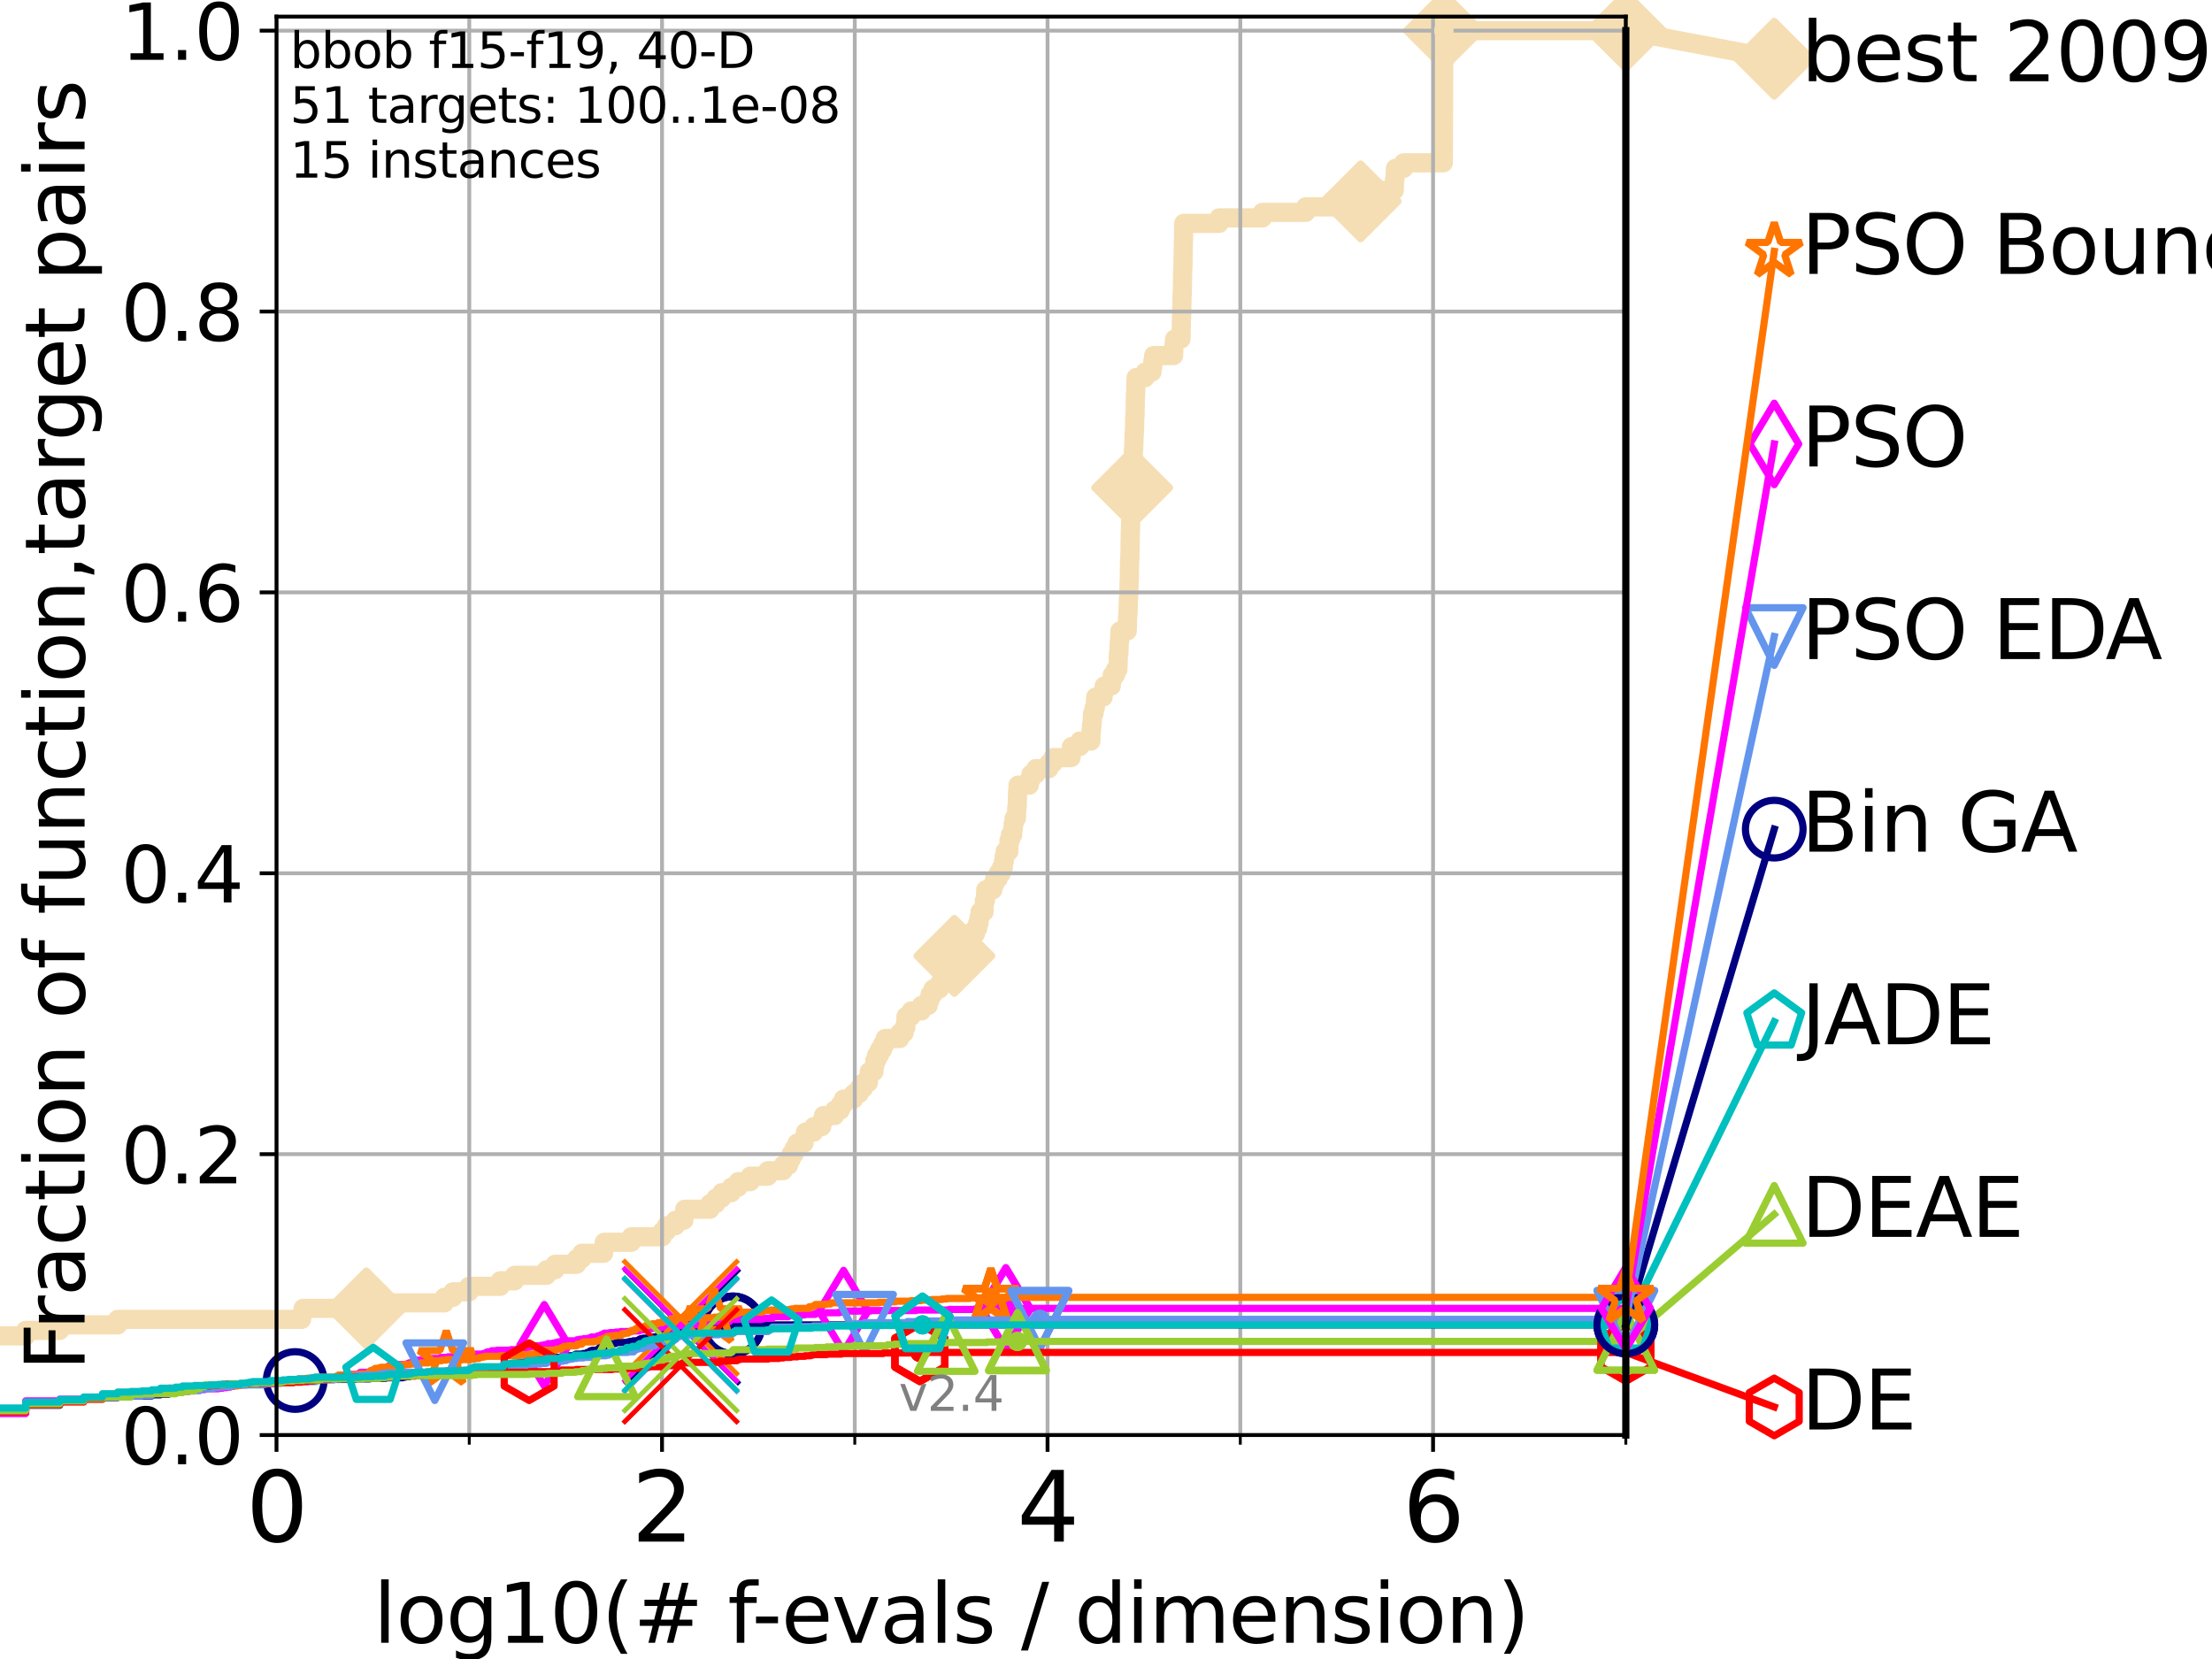 <?xml version="1.0" encoding="utf-8" standalone="no"?>
<!DOCTYPE svg PUBLIC "-//W3C//DTD SVG 1.1//EN"
  "http://www.w3.org/Graphics/SVG/1.1/DTD/svg11.dtd">
<svg height="345.6pt" version="1.1" viewBox="0 0 460.8 345.6" width="460.8pt" xmlns="http://www.w3.org/2000/svg" xmlns:xlink="http://www.w3.org/1999/xlink">
 <defs>
  <style type="text/css">*{stroke-linecap:butt;stroke-linejoin:round;}</style>
 </defs>
 <g id="figure_1">
  <g id="patch_1">
   <path d="M 0 345.6 
L 460.8 345.6 
L 460.8 0 
L 0 0 
z
" style="fill:#ffffff;"/>
  </g>
  <g id="axes_1">
   <g id="patch_2">
    <path d="M 57.6 298.944 
L 338.688 298.944 
L 338.688 3.456 
L 57.6 3.456 
z
" style="fill:#ffffff;"/>
   </g>
   <g id="line2d_1">
    <path d="M -1 278.293 
L 5.357 278.293 
L 5.357 277.145 
L 12.428 277.145 
L 12.428 275.998 
L 24.516 275.998 
L 24.516 274.851 
L 62.834 274.851 
L 62.834 273.703 
L 63.154 273.703 
L 63.154 272.556 
L 76.317 272.556 
L 76.317 271.409 
L 92.563 271.409 
L 92.563 270.261 
L 94.348 270.261 
L 94.348 269.114 
L 97.712 269.114 
L 97.712 267.967 
L 104.205 267.967 
L 104.205 266.82 
L 107.213 266.82 
L 107.213 265.672 
L 113.839 265.672 
L 113.839 264.525 
L 115.633 264.525 
L 115.633 263.378 
L 120.118 263.378 
L 120.118 262.23 
L 121.208 262.23 
L 121.208 261.083 
L 125.753 261.083 
L 125.753 259.936 
L 125.875 259.936 
L 125.875 258.788 
L 131.509 258.788 
L 131.509 257.641 
L 137.954 257.641 
L 137.954 256.494 
L 138.845 256.494 
L 138.845 255.346 
L 140.708 255.346 
L 140.708 254.199 
L 142.456 254.199 
L 142.456 253.052 
L 142.633 253.052 
L 142.633 251.905 
L 147.895 251.905 
L 147.895 250.757 
L 149.111 250.757 
L 149.111 249.61 
L 150.344 249.61 
L 150.344 248.463 
L 152.345 248.463 
L 152.345 247.315 
L 153.775 247.315 
L 153.775 246.168 
L 156.279 246.168 
L 156.279 245.021 
L 159.954 245.021 
L 159.954 243.873 
L 163.142 243.873 
L 163.142 242.726 
L 164.278 242.726 
L 164.278 241.579 
L 164.782 241.579 
L 164.782 240.432 
L 165.422 240.432 
L 165.422 239.284 
L 166.039 239.284 
L 166.039 238.137 
L 167.488 238.137 
L 167.488 236.99 
L 167.793 236.99 
L 167.793 235.842 
L 169.513 235.842 
L 169.513 234.695 
L 171.171 234.695 
L 171.171 233.548 
L 171.54 233.548 
L 171.54 232.4 
L 173.875 232.4 
L 173.875 231.253 
L 175.06 231.253 
L 175.06 230.106 
L 175.712 230.106 
L 175.712 228.958 
L 177.825 228.958 
L 177.825 227.811 
L 179.002 227.811 
L 179.002 226.664 
L 179.895 226.664 
L 179.895 225.517 
L 180.904 225.517 
L 180.904 224.369 
L 181.08 224.369 
L 181.08 223.222 
L 182.071 223.222 
L 182.071 222.075 
L 182.239 222.075 
L 182.239 220.927 
L 182.628 220.927 
L 182.628 219.78 
L 183.223 219.78 
L 183.223 218.633 
L 183.874 218.633 
L 183.874 217.485 
L 184.403 217.485 
L 184.403 216.338 
L 187.43 216.338 
L 187.43 215.191 
L 188.346 215.191 
L 188.346 214.044 
L 188.703 214.044 
L 188.727 211.749 
L 189.795 211.749 
L 189.795 210.602 
L 191.945 210.602 
L 191.945 209.454 
L 193.364 209.454 
L 193.364 208.307 
L 193.754 208.307 
L 193.754 207.16 
L 194.373 207.16 
L 194.373 206.012 
L 195.706 206.012 
L 195.706 204.865 
L 196.425 204.865 
L 196.425 203.718 
L 197.178 203.718 
L 197.178 202.571 
L 197.75 202.571 
L 197.75 201.423 
L 198.237 201.423 
L 198.237 200.276 
L 198.812 200.276 
L 198.812 199.129 
L 199.049 199.129 
L 199.049 197.981 
L 199.466 197.981 
L 199.466 196.834 
L 199.779 196.834 
L 199.779 195.687 
L 200.797 195.687 
L 200.797 194.539 
L 203.19 194.539 
L 203.19 193.392 
L 203.682 193.392 
L 203.682 192.245 
L 203.961 192.245 
L 203.961 191.097 
L 204.163 191.097 
L 204.163 189.95 
L 204.999 189.95 
L 205.049 187.656 
L 205.275 187.656 
L 205.345 185.361 
L 206.826 185.361 
L 206.826 184.214 
L 207.207 184.214 
L 207.207 183.066 
L 207.93 183.066 
L 207.93 181.919 
L 208.597 181.919 
L 208.597 180.772 
L 209.011 180.772 
L 209.011 179.624 
L 209.179 179.624 
L 209.179 178.477 
L 209.398 178.477 
L 209.398 177.33 
L 210.18 177.33 
L 210.202 175.035 
L 210.497 175.035 
L 210.497 173.888 
L 210.957 173.888 
L 210.957 172.741 
L 211.072 172.741 
L 211.072 171.593 
L 211.257 171.593 
L 211.257 170.446 
L 211.731 170.446 
L 211.822 168.151 
L 211.895 168.151 
L 211.991 164.709 
L 212.071 164.709 
L 212.071 163.562 
L 214.41 163.562 
L 214.41 162.415 
L 214.772 162.415 
L 214.772 161.268 
L 215.782 161.268 
L 215.782 160.12 
L 218.506 160.12 
L 218.506 158.973 
L 219.385 158.973 
L 219.385 157.826 
L 223.12 157.826 
L 223.204 155.531 
L 224.917 155.531 
L 224.917 154.384 
L 227.244 154.384 
L 227.299 152.089 
L 227.394 152.089 
L 227.394 150.942 
L 227.509 150.942 
L 227.59 148.647 
L 227.904 148.647 
L 227.904 147.5 
L 228.166 147.5 
L 228.249 145.205 
L 229.803 145.205 
L 229.803 144.058 
L 230.021 144.058 
L 230.021 142.911 
L 231.496 142.911 
L 231.496 141.763 
L 231.701 141.763 
L 231.701 140.616 
L 232.377 140.616 
L 232.377 139.469 
L 232.883 139.469 
L 232.992 136.027 
L 233.091 136.027 
L 233.165 133.732 
L 233.224 133.732 
L 233.297 131.438 
L 234.827 131.438 
L 234.923 127.996 
L 234.978 127.996 
L 235.077 124.554 
L 235.128 124.554 
L 235.224 121.112 
L 235.248 121.112 
L 235.316 116.523 
L 235.371 116.523 
L 235.465 110.786 
L 235.482 110.786 
L 235.56 107.344 
L 235.611 107.344 
L 235.711 103.902 
L 235.755 103.902 
L 235.85 100.461 
L 235.902 100.461 
L 235.986 97.019 
L 236.03 97.019 
L 236.125 93.577 
L 236.175 93.577 
L 236.268 90.135 
L 236.313 90.135 
L 236.405 86.693 
L 236.449 86.693 
L 236.535 82.104 
L 236.581 82.104 
L 236.668 78.662 
L 238.556 78.662 
L 238.556 77.514 
L 239.972 77.514 
L 239.972 76.367 
L 240.155 76.367 
L 240.155 75.22 
L 240.328 75.22 
L 240.328 74.073 
L 244.477 74.073 
L 244.56 71.778 
L 244.68 71.778 
L 244.68 70.631 
L 246.027 70.631 
L 246.128 66.041 
L 246.158 66.041 
L 246.248 61.452 
L 246.28 61.452 
L 246.391 55.716 
L 246.424 55.716 
L 246.526 49.979 
L 246.547 49.979 
L 246.593 46.537 
L 253.963 46.537 
L 253.963 45.39 
L 262.988 45.39 
L 262.988 44.243 
L 272.003 44.243 
L 272.003 43.095 
L 280.637 43.095 
L 280.637 41.948 
L 283.437 41.948 
L 283.437 40.801 
L 287.477 40.801 
L 287.477 39.653 
L 290.443 39.653 
L 290.516 37.359 
L 290.592 37.359 
L 290.698 35.064 
L 292.42 35.064 
L 292.42 33.917 
L 300.672 33.917 
L 300.779 6.382 
L 338.688 6.382 
L 338.688 6.382 
" style="fill:none;stroke:#f5deb3;stroke-linecap:square;stroke-width:4;"/>
   </g>
   <g id="line2d_2">
    <defs>
     <path d="M 0 7.778 
L 7.778 0 
L 0 -7.778 
L -7.778 0 
z
" id="m8d5c300963" style="stroke:#f5deb3;stroke-linejoin:miter;stroke-width:1.5;"/>
    </defs>
    <g>
     <use style="fill:#f5deb3;stroke:#f5deb3;stroke-linejoin:miter;stroke-width:1.5;" x="76.317" xlink:href="#m8d5c300963" y="272.556"/>
     <use style="fill:#f5deb3;stroke:#f5deb3;stroke-linejoin:miter;stroke-width:1.5;" x="198.812" xlink:href="#m8d5c300963" y="199.129"/>
     <use style="fill:#f5deb3;stroke:#f5deb3;stroke-linejoin:miter;stroke-width:1.5;" x="235.85" xlink:href="#m8d5c300963" y="101.608"/>
     <use style="fill:#f5deb3;stroke:#f5deb3;stroke-linejoin:miter;stroke-width:1.5;" x="283.437" xlink:href="#m8d5c300963" y="41.948"/>
     <use style="fill:#f5deb3;stroke:#f5deb3;stroke-linejoin:miter;stroke-width:1.5;" x="300.779" xlink:href="#m8d5c300963" y="6.382"/>
     <use style="fill:#f5deb3;stroke:#f5deb3;stroke-linejoin:miter;stroke-width:1.5;" x="338.688" xlink:href="#m8d5c300963" y="6.382"/>
    </g>
   </g>
   <g id="line2d_3">
    <path style="fill:none;stroke:#f5deb3;stroke-linecap:square;stroke-width:4;"/>
    <g/>
   </g>
   <g id="line2d_4">
    <path d="M 338.688 6.382 
L 369.608 12.233 
" style="fill:none;stroke:#f5deb3;stroke-linecap:square;stroke-width:4;"/>
    <g>
     <use style="fill:#f5deb3;stroke:#f5deb3;stroke-linejoin:miter;stroke-width:1.5;" x="338.688" xlink:href="#m8d5c300963" y="6.382"/>
     <use style="fill:#f5deb3;stroke:#f5deb3;stroke-linejoin:miter;stroke-width:1.5;" x="369.608" xlink:href="#m8d5c300963" y="12.233"/>
    </g>
   </g>
   <g id="matplotlib.axis_1">
    <g id="xtick_1">
     <g id="line2d_5">
      <path clip-path="url(#p638a1b5314)" d="M 57.6 298.944 
L 57.6 3.456 
" style="fill:none;stroke:#b0b0b0;stroke-linecap:square;stroke-width:0.8;"/>
     </g>
     <g id="line2d_6">
      <defs>
       <path d="M 0 0 
L 0 3.5 
" id="mf4f082ca56" style="stroke:#000000;stroke-width:0.8;"/>
      </defs>
      <g>
       <use style="stroke:#000000;stroke-width:0.8;" x="57.6" xlink:href="#mf4f082ca56" y="298.944"/>
      </g>
     </g>
     <g id="text_1">
      <!-- 0 -->
      <g transform="translate(51.237 321.141)scale(0.2 -0.2)">
       <defs>
        <path d="M 2034 4250 
Q 1547 4250 1301 3770 
Q 1056 3291 1056 2328 
Q 1056 1369 1301 889 
Q 1547 409 2034 409 
Q 2525 409 2770 889 
Q 3016 1369 3016 2328 
Q 3016 3291 2770 3770 
Q 2525 4250 2034 4250 
z
M 2034 4750 
Q 2819 4750 3233 4129 
Q 3647 3509 3647 2328 
Q 3647 1150 3233 529 
Q 2819 -91 2034 -91 
Q 1250 -91 836 529 
Q 422 1150 422 2328 
Q 422 3509 836 4129 
Q 1250 4750 2034 4750 
z
" id="DejaVuSans-30" transform="scale(0.016)"/>
       </defs>
       <use xlink:href="#DejaVuSans-30"/>
      </g>
     </g>
    </g>
    <g id="xtick_2">
     <g id="line2d_7">
      <path clip-path="url(#p638a1b5314)" d="M 137.911 298.944 
L 137.911 3.456 
" style="fill:none;stroke:#b0b0b0;stroke-linecap:square;stroke-width:0.8;"/>
     </g>
     <g id="line2d_8">
      <g>
       <use style="stroke:#000000;stroke-width:0.8;" x="137.911" xlink:href="#mf4f082ca56" y="298.944"/>
      </g>
     </g>
     <g id="text_2">
      <!-- 2 -->
      <g transform="translate(131.548 321.141)scale(0.2 -0.2)">
       <defs>
        <path d="M 1228 531 
L 3431 531 
L 3431 0 
L 469 0 
L 469 531 
Q 828 903 1448 1529 
Q 2069 2156 2228 2338 
Q 2531 2678 2651 2914 
Q 2772 3150 2772 3378 
Q 2772 3750 2511 3984 
Q 2250 4219 1831 4219 
Q 1534 4219 1204 4116 
Q 875 4013 500 3803 
L 500 4441 
Q 881 4594 1212 4672 
Q 1544 4750 1819 4750 
Q 2544 4750 2975 4387 
Q 3406 4025 3406 3419 
Q 3406 3131 3298 2873 
Q 3191 2616 2906 2266 
Q 2828 2175 2409 1742 
Q 1991 1309 1228 531 
z
" id="DejaVuSans-32" transform="scale(0.016)"/>
       </defs>
       <use xlink:href="#DejaVuSans-32"/>
      </g>
     </g>
    </g>
    <g id="xtick_3">
     <g id="line2d_9">
      <path clip-path="url(#p638a1b5314)" d="M 218.222 298.944 
L 218.222 3.456 
" style="fill:none;stroke:#b0b0b0;stroke-linecap:square;stroke-width:0.8;"/>
     </g>
     <g id="line2d_10">
      <g>
       <use style="stroke:#000000;stroke-width:0.8;" x="218.222" xlink:href="#mf4f082ca56" y="298.944"/>
      </g>
     </g>
     <g id="text_3">
      <!-- 4 -->
      <g transform="translate(211.859 321.141)scale(0.2 -0.2)">
       <defs>
        <path d="M 2419 4116 
L 825 1625 
L 2419 1625 
L 2419 4116 
z
M 2253 4666 
L 3047 4666 
L 3047 1625 
L 3713 1625 
L 3713 1100 
L 3047 1100 
L 3047 0 
L 2419 0 
L 2419 1100 
L 313 1100 
L 313 1709 
L 2253 4666 
z
" id="DejaVuSans-34" transform="scale(0.016)"/>
       </defs>
       <use xlink:href="#DejaVuSans-34"/>
      </g>
     </g>
    </g>
    <g id="xtick_4">
     <g id="line2d_11">
      <path clip-path="url(#p638a1b5314)" d="M 298.533 298.944 
L 298.533 3.456 
" style="fill:none;stroke:#b0b0b0;stroke-linecap:square;stroke-width:0.8;"/>
     </g>
     <g id="line2d_12">
      <g>
       <use style="stroke:#000000;stroke-width:0.8;" x="298.533" xlink:href="#mf4f082ca56" y="298.944"/>
      </g>
     </g>
     <g id="text_4">
      <!-- 6 -->
      <g transform="translate(292.17 321.141)scale(0.2 -0.2)">
       <defs>
        <path d="M 2113 2584 
Q 1688 2584 1439 2293 
Q 1191 2003 1191 1497 
Q 1191 994 1439 701 
Q 1688 409 2113 409 
Q 2538 409 2786 701 
Q 3034 994 3034 1497 
Q 3034 2003 2786 2293 
Q 2538 2584 2113 2584 
z
M 3366 4563 
L 3366 3988 
Q 3128 4100 2886 4159 
Q 2644 4219 2406 4219 
Q 1781 4219 1451 3797 
Q 1122 3375 1075 2522 
Q 1259 2794 1537 2939 
Q 1816 3084 2150 3084 
Q 2853 3084 3261 2657 
Q 3669 2231 3669 1497 
Q 3669 778 3244 343 
Q 2819 -91 2113 -91 
Q 1303 -91 875 529 
Q 447 1150 447 2328 
Q 447 3434 972 4092 
Q 1497 4750 2381 4750 
Q 2619 4750 2861 4703 
Q 3103 4656 3366 4563 
z
" id="DejaVuSans-36" transform="scale(0.016)"/>
       </defs>
       <use xlink:href="#DejaVuSans-36"/>
      </g>
     </g>
    </g>
    <g id="xtick_5">
     <g id="line2d_13">
      <path clip-path="url(#p638a1b5314)" d="M 97.755 298.944 
L 97.755 3.456 
" style="fill:none;stroke:#b0b0b0;stroke-linecap:square;stroke-width:0.8;"/>
     </g>
     <g id="line2d_14">
      <defs>
       <path d="M 0 0 
L 0 2 
" id="m57c5d44ab5" style="stroke:#000000;stroke-width:0.6;"/>
      </defs>
      <g>
       <use style="stroke:#000000;stroke-width:0.6;" x="97.755" xlink:href="#m57c5d44ab5" y="298.944"/>
      </g>
     </g>
    </g>
    <g id="xtick_6">
     <g id="line2d_15">
      <path clip-path="url(#p638a1b5314)" d="M 178.066 298.944 
L 178.066 3.456 
" style="fill:none;stroke:#b0b0b0;stroke-linecap:square;stroke-width:0.8;"/>
     </g>
     <g id="line2d_16">
      <g>
       <use style="stroke:#000000;stroke-width:0.6;" x="178.066" xlink:href="#m57c5d44ab5" y="298.944"/>
      </g>
     </g>
    </g>
    <g id="xtick_7">
     <g id="line2d_17">
      <path clip-path="url(#p638a1b5314)" d="M 258.377 298.944 
L 258.377 3.456 
" style="fill:none;stroke:#b0b0b0;stroke-linecap:square;stroke-width:0.8;"/>
     </g>
     <g id="line2d_18">
      <g>
       <use style="stroke:#000000;stroke-width:0.6;" x="258.377" xlink:href="#m57c5d44ab5" y="298.944"/>
      </g>
     </g>
    </g>
    <g id="xtick_8">
     <g id="line2d_19">
      <path clip-path="url(#p638a1b5314)" d="M 338.688 298.944 
L 338.688 3.456 
" style="fill:none;stroke:#b0b0b0;stroke-linecap:square;stroke-width:0.8;"/>
     </g>
     <g id="line2d_20">
      <g>
       <use style="stroke:#000000;stroke-width:0.6;" x="338.688" xlink:href="#m57c5d44ab5" y="298.944"/>
      </g>
     </g>
    </g>
    <g id="text_5">
     <!-- log10(# f-evals / dimension) -->
     <g transform="translate(77.764 342.218)scale(0.17 -0.17)">
      <defs>
       <path d="M 603 4863 
L 1178 4863 
L 1178 0 
L 603 0 
L 603 4863 
z
" id="DejaVuSans-6c" transform="scale(0.016)"/>
       <path d="M 1959 3097 
Q 1497 3097 1228 2736 
Q 959 2375 959 1747 
Q 959 1119 1226 758 
Q 1494 397 1959 397 
Q 2419 397 2687 759 
Q 2956 1122 2956 1747 
Q 2956 2369 2687 2733 
Q 2419 3097 1959 3097 
z
M 1959 3584 
Q 2709 3584 3137 3096 
Q 3566 2609 3566 1747 
Q 3566 888 3137 398 
Q 2709 -91 1959 -91 
Q 1206 -91 779 398 
Q 353 888 353 1747 
Q 353 2609 779 3096 
Q 1206 3584 1959 3584 
z
" id="DejaVuSans-6f" transform="scale(0.016)"/>
       <path d="M 2906 1791 
Q 2906 2416 2648 2759 
Q 2391 3103 1925 3103 
Q 1463 3103 1205 2759 
Q 947 2416 947 1791 
Q 947 1169 1205 825 
Q 1463 481 1925 481 
Q 2391 481 2648 825 
Q 2906 1169 2906 1791 
z
M 3481 434 
Q 3481 -459 3084 -895 
Q 2688 -1331 1869 -1331 
Q 1566 -1331 1297 -1286 
Q 1028 -1241 775 -1147 
L 775 -588 
Q 1028 -725 1275 -790 
Q 1522 -856 1778 -856 
Q 2344 -856 2625 -561 
Q 2906 -266 2906 331 
L 2906 616 
Q 2728 306 2450 153 
Q 2172 0 1784 0 
Q 1141 0 747 490 
Q 353 981 353 1791 
Q 353 2603 747 3093 
Q 1141 3584 1784 3584 
Q 2172 3584 2450 3431 
Q 2728 3278 2906 2969 
L 2906 3500 
L 3481 3500 
L 3481 434 
z
" id="DejaVuSans-67" transform="scale(0.016)"/>
       <path d="M 794 531 
L 1825 531 
L 1825 4091 
L 703 3866 
L 703 4441 
L 1819 4666 
L 2450 4666 
L 2450 531 
L 3481 531 
L 3481 0 
L 794 0 
L 794 531 
z
" id="DejaVuSans-31" transform="scale(0.016)"/>
       <path d="M 1984 4856 
Q 1566 4138 1362 3434 
Q 1159 2731 1159 2009 
Q 1159 1288 1364 580 
Q 1569 -128 1984 -844 
L 1484 -844 
Q 1016 -109 783 600 
Q 550 1309 550 2009 
Q 550 2706 781 3412 
Q 1013 4119 1484 4856 
L 1984 4856 
z
" id="DejaVuSans-28" transform="scale(0.016)"/>
       <path d="M 3272 2816 
L 2363 2816 
L 2100 1772 
L 3016 1772 
L 3272 2816 
z
M 2803 4594 
L 2478 3297 
L 3391 3297 
L 3719 4594 
L 4219 4594 
L 3897 3297 
L 4872 3297 
L 4872 2816 
L 3775 2816 
L 3519 1772 
L 4513 1772 
L 4513 1294 
L 3397 1294 
L 3072 0 
L 2572 0 
L 2894 1294 
L 1978 1294 
L 1656 0 
L 1153 0 
L 1478 1294 
L 494 1294 
L 494 1772 
L 1594 1772 
L 1856 2816 
L 850 2816 
L 850 3297 
L 1978 3297 
L 2297 4594 
L 2803 4594 
z
" id="DejaVuSans-23" transform="scale(0.016)"/>
       <path id="DejaVuSans-20" transform="scale(0.016)"/>
       <path d="M 2375 4863 
L 2375 4384 
L 1825 4384 
Q 1516 4384 1395 4259 
Q 1275 4134 1275 3809 
L 1275 3500 
L 2222 3500 
L 2222 3053 
L 1275 3053 
L 1275 0 
L 697 0 
L 697 3053 
L 147 3053 
L 147 3500 
L 697 3500 
L 697 3744 
Q 697 4328 969 4595 
Q 1241 4863 1831 4863 
L 2375 4863 
z
" id="DejaVuSans-66" transform="scale(0.016)"/>
       <path d="M 313 2009 
L 1997 2009 
L 1997 1497 
L 313 1497 
L 313 2009 
z
" id="DejaVuSans-2d" transform="scale(0.016)"/>
       <path d="M 3597 1894 
L 3597 1613 
L 953 1613 
Q 991 1019 1311 708 
Q 1631 397 2203 397 
Q 2534 397 2845 478 
Q 3156 559 3463 722 
L 3463 178 
Q 3153 47 2828 -22 
Q 2503 -91 2169 -91 
Q 1331 -91 842 396 
Q 353 884 353 1716 
Q 353 2575 817 3079 
Q 1281 3584 2069 3584 
Q 2775 3584 3186 3129 
Q 3597 2675 3597 1894 
z
M 3022 2063 
Q 3016 2534 2758 2815 
Q 2500 3097 2075 3097 
Q 1594 3097 1305 2825 
Q 1016 2553 972 2059 
L 3022 2063 
z
" id="DejaVuSans-65" transform="scale(0.016)"/>
       <path d="M 191 3500 
L 800 3500 
L 1894 563 
L 2988 3500 
L 3597 3500 
L 2284 0 
L 1503 0 
L 191 3500 
z
" id="DejaVuSans-76" transform="scale(0.016)"/>
       <path d="M 2194 1759 
Q 1497 1759 1228 1600 
Q 959 1441 959 1056 
Q 959 750 1161 570 
Q 1363 391 1709 391 
Q 2188 391 2477 730 
Q 2766 1069 2766 1631 
L 2766 1759 
L 2194 1759 
z
M 3341 1997 
L 3341 0 
L 2766 0 
L 2766 531 
Q 2569 213 2275 61 
Q 1981 -91 1556 -91 
Q 1019 -91 701 211 
Q 384 513 384 1019 
Q 384 1609 779 1909 
Q 1175 2209 1959 2209 
L 2766 2209 
L 2766 2266 
Q 2766 2663 2505 2880 
Q 2244 3097 1772 3097 
Q 1472 3097 1187 3025 
Q 903 2953 641 2809 
L 641 3341 
Q 956 3463 1253 3523 
Q 1550 3584 1831 3584 
Q 2591 3584 2966 3190 
Q 3341 2797 3341 1997 
z
" id="DejaVuSans-61" transform="scale(0.016)"/>
       <path d="M 2834 3397 
L 2834 2853 
Q 2591 2978 2328 3040 
Q 2066 3103 1784 3103 
Q 1356 3103 1142 2972 
Q 928 2841 928 2578 
Q 928 2378 1081 2264 
Q 1234 2150 1697 2047 
L 1894 2003 
Q 2506 1872 2764 1633 
Q 3022 1394 3022 966 
Q 3022 478 2636 193 
Q 2250 -91 1575 -91 
Q 1294 -91 989 -36 
Q 684 19 347 128 
L 347 722 
Q 666 556 975 473 
Q 1284 391 1588 391 
Q 1994 391 2212 530 
Q 2431 669 2431 922 
Q 2431 1156 2273 1281 
Q 2116 1406 1581 1522 
L 1381 1569 
Q 847 1681 609 1914 
Q 372 2147 372 2553 
Q 372 3047 722 3315 
Q 1072 3584 1716 3584 
Q 2034 3584 2315 3537 
Q 2597 3491 2834 3397 
z
" id="DejaVuSans-73" transform="scale(0.016)"/>
       <path d="M 1625 4666 
L 2156 4666 
L 531 -594 
L 0 -594 
L 1625 4666 
z
" id="DejaVuSans-2f" transform="scale(0.016)"/>
       <path d="M 2906 2969 
L 2906 4863 
L 3481 4863 
L 3481 0 
L 2906 0 
L 2906 525 
Q 2725 213 2448 61 
Q 2172 -91 1784 -91 
Q 1150 -91 751 415 
Q 353 922 353 1747 
Q 353 2572 751 3078 
Q 1150 3584 1784 3584 
Q 2172 3584 2448 3432 
Q 2725 3281 2906 2969 
z
M 947 1747 
Q 947 1113 1208 752 
Q 1469 391 1925 391 
Q 2381 391 2643 752 
Q 2906 1113 2906 1747 
Q 2906 2381 2643 2742 
Q 2381 3103 1925 3103 
Q 1469 3103 1208 2742 
Q 947 2381 947 1747 
z
" id="DejaVuSans-64" transform="scale(0.016)"/>
       <path d="M 603 3500 
L 1178 3500 
L 1178 0 
L 603 0 
L 603 3500 
z
M 603 4863 
L 1178 4863 
L 1178 4134 
L 603 4134 
L 603 4863 
z
" id="DejaVuSans-69" transform="scale(0.016)"/>
       <path d="M 3328 2828 
Q 3544 3216 3844 3400 
Q 4144 3584 4550 3584 
Q 5097 3584 5394 3201 
Q 5691 2819 5691 2113 
L 5691 0 
L 5113 0 
L 5113 2094 
Q 5113 2597 4934 2840 
Q 4756 3084 4391 3084 
Q 3944 3084 3684 2787 
Q 3425 2491 3425 1978 
L 3425 0 
L 2847 0 
L 2847 2094 
Q 2847 2600 2669 2842 
Q 2491 3084 2119 3084 
Q 1678 3084 1418 2786 
Q 1159 2488 1159 1978 
L 1159 0 
L 581 0 
L 581 3500 
L 1159 3500 
L 1159 2956 
Q 1356 3278 1631 3431 
Q 1906 3584 2284 3584 
Q 2666 3584 2933 3390 
Q 3200 3197 3328 2828 
z
" id="DejaVuSans-6d" transform="scale(0.016)"/>
       <path d="M 3513 2113 
L 3513 0 
L 2938 0 
L 2938 2094 
Q 2938 2591 2744 2837 
Q 2550 3084 2163 3084 
Q 1697 3084 1428 2787 
Q 1159 2491 1159 1978 
L 1159 0 
L 581 0 
L 581 3500 
L 1159 3500 
L 1159 2956 
Q 1366 3272 1645 3428 
Q 1925 3584 2291 3584 
Q 2894 3584 3203 3211 
Q 3513 2838 3513 2113 
z
" id="DejaVuSans-6e" transform="scale(0.016)"/>
       <path d="M 513 4856 
L 1013 4856 
Q 1481 4119 1714 3412 
Q 1947 2706 1947 2009 
Q 1947 1309 1714 600 
Q 1481 -109 1013 -844 
L 513 -844 
Q 928 -128 1133 580 
Q 1338 1288 1338 2009 
Q 1338 2731 1133 3434 
Q 928 4138 513 4856 
z
" id="DejaVuSans-29" transform="scale(0.016)"/>
      </defs>
      <use xlink:href="#DejaVuSans-6c"/>
      <use x="27.783" xlink:href="#DejaVuSans-6f"/>
      <use x="88.965" xlink:href="#DejaVuSans-67"/>
      <use x="152.441" xlink:href="#DejaVuSans-31"/>
      <use x="216.064" xlink:href="#DejaVuSans-30"/>
      <use x="279.688" xlink:href="#DejaVuSans-28"/>
      <use x="318.701" xlink:href="#DejaVuSans-23"/>
      <use x="402.49" xlink:href="#DejaVuSans-20"/>
      <use x="434.277" xlink:href="#DejaVuSans-66"/>
      <use x="463.982" xlink:href="#DejaVuSans-2d"/>
      <use x="500.066" xlink:href="#DejaVuSans-65"/>
      <use x="561.59" xlink:href="#DejaVuSans-76"/>
      <use x="620.77" xlink:href="#DejaVuSans-61"/>
      <use x="682.049" xlink:href="#DejaVuSans-6c"/>
      <use x="709.832" xlink:href="#DejaVuSans-73"/>
      <use x="761.932" xlink:href="#DejaVuSans-20"/>
      <use x="793.719" xlink:href="#DejaVuSans-2f"/>
      <use x="827.41" xlink:href="#DejaVuSans-20"/>
      <use x="859.197" xlink:href="#DejaVuSans-64"/>
      <use x="922.674" xlink:href="#DejaVuSans-69"/>
      <use x="950.457" xlink:href="#DejaVuSans-6d"/>
      <use x="1047.869" xlink:href="#DejaVuSans-65"/>
      <use x="1109.393" xlink:href="#DejaVuSans-6e"/>
      <use x="1172.771" xlink:href="#DejaVuSans-73"/>
      <use x="1224.871" xlink:href="#DejaVuSans-69"/>
      <use x="1252.654" xlink:href="#DejaVuSans-6f"/>
      <use x="1313.836" xlink:href="#DejaVuSans-6e"/>
      <use x="1377.215" xlink:href="#DejaVuSans-29"/>
     </g>
    </g>
   </g>
   <g id="matplotlib.axis_2">
    <g id="ytick_1">
     <g id="line2d_21">
      <path clip-path="url(#p638a1b5314)" d="M 57.6 298.944 
L 338.688 298.944 
" style="fill:none;stroke:#b0b0b0;stroke-linecap:square;stroke-width:0.8;"/>
     </g>
     <g id="line2d_22">
      <defs>
       <path d="M 0 0 
L -3.5 0 
" id="md55a967aeb" style="stroke:#000000;stroke-width:0.8;"/>
      </defs>
      <g>
       <use style="stroke:#000000;stroke-width:0.8;" x="57.6" xlink:href="#md55a967aeb" y="298.944"/>
      </g>
     </g>
     <g id="text_6">
      <!-- 0.0 -->
      <g transform="translate(25.155 305.023)scale(0.16 -0.16)">
       <defs>
        <path d="M 684 794 
L 1344 794 
L 1344 0 
L 684 0 
L 684 794 
z
" id="DejaVuSans-2e" transform="scale(0.016)"/>
       </defs>
       <use xlink:href="#DejaVuSans-30"/>
       <use x="63.623" xlink:href="#DejaVuSans-2e"/>
       <use x="95.41" xlink:href="#DejaVuSans-30"/>
      </g>
     </g>
    </g>
    <g id="ytick_2">
     <g id="line2d_23">
      <path clip-path="url(#p638a1b5314)" d="M 57.6 240.432 
L 338.688 240.432 
" style="fill:none;stroke:#b0b0b0;stroke-linecap:square;stroke-width:0.8;"/>
     </g>
     <g id="line2d_24">
      <g>
       <use style="stroke:#000000;stroke-width:0.8;" x="57.6" xlink:href="#md55a967aeb" y="240.432"/>
      </g>
     </g>
     <g id="text_7">
      <!-- 0.2 -->
      <g transform="translate(25.155 246.51)scale(0.16 -0.16)">
       <use xlink:href="#DejaVuSans-30"/>
       <use x="63.623" xlink:href="#DejaVuSans-2e"/>
       <use x="95.41" xlink:href="#DejaVuSans-32"/>
      </g>
     </g>
    </g>
    <g id="ytick_3">
     <g id="line2d_25">
      <path clip-path="url(#p638a1b5314)" d="M 57.6 181.919 
L 338.688 181.919 
" style="fill:none;stroke:#b0b0b0;stroke-linecap:square;stroke-width:0.8;"/>
     </g>
     <g id="line2d_26">
      <g>
       <use style="stroke:#000000;stroke-width:0.8;" x="57.6" xlink:href="#md55a967aeb" y="181.919"/>
      </g>
     </g>
     <g id="text_8">
      <!-- 0.4 -->
      <g transform="translate(25.155 187.998)scale(0.16 -0.16)">
       <use xlink:href="#DejaVuSans-30"/>
       <use x="63.623" xlink:href="#DejaVuSans-2e"/>
       <use x="95.41" xlink:href="#DejaVuSans-34"/>
      </g>
     </g>
    </g>
    <g id="ytick_4">
     <g id="line2d_27">
      <path clip-path="url(#p638a1b5314)" d="M 57.6 123.407 
L 338.688 123.407 
" style="fill:none;stroke:#b0b0b0;stroke-linecap:square;stroke-width:0.8;"/>
     </g>
     <g id="line2d_28">
      <g>
       <use style="stroke:#000000;stroke-width:0.8;" x="57.6" xlink:href="#md55a967aeb" y="123.407"/>
      </g>
     </g>
     <g id="text_9">
      <!-- 0.6 -->
      <g transform="translate(25.155 129.485)scale(0.16 -0.16)">
       <use xlink:href="#DejaVuSans-30"/>
       <use x="63.623" xlink:href="#DejaVuSans-2e"/>
       <use x="95.41" xlink:href="#DejaVuSans-36"/>
      </g>
     </g>
    </g>
    <g id="ytick_5">
     <g id="line2d_29">
      <path clip-path="url(#p638a1b5314)" d="M 57.6 64.894 
L 338.688 64.894 
" style="fill:none;stroke:#b0b0b0;stroke-linecap:square;stroke-width:0.8;"/>
     </g>
     <g id="line2d_30">
      <g>
       <use style="stroke:#000000;stroke-width:0.8;" x="57.6" xlink:href="#md55a967aeb" y="64.894"/>
      </g>
     </g>
     <g id="text_10">
      <!-- 0.8 -->
      <g transform="translate(25.155 70.973)scale(0.16 -0.16)">
       <defs>
        <path d="M 2034 2216 
Q 1584 2216 1326 1975 
Q 1069 1734 1069 1313 
Q 1069 891 1326 650 
Q 1584 409 2034 409 
Q 2484 409 2743 651 
Q 3003 894 3003 1313 
Q 3003 1734 2745 1975 
Q 2488 2216 2034 2216 
z
M 1403 2484 
Q 997 2584 770 2862 
Q 544 3141 544 3541 
Q 544 4100 942 4425 
Q 1341 4750 2034 4750 
Q 2731 4750 3128 4425 
Q 3525 4100 3525 3541 
Q 3525 3141 3298 2862 
Q 3072 2584 2669 2484 
Q 3125 2378 3379 2068 
Q 3634 1759 3634 1313 
Q 3634 634 3220 271 
Q 2806 -91 2034 -91 
Q 1263 -91 848 271 
Q 434 634 434 1313 
Q 434 1759 690 2068 
Q 947 2378 1403 2484 
z
M 1172 3481 
Q 1172 3119 1398 2916 
Q 1625 2713 2034 2713 
Q 2441 2713 2670 2916 
Q 2900 3119 2900 3481 
Q 2900 3844 2670 4047 
Q 2441 4250 2034 4250 
Q 1625 4250 1398 4047 
Q 1172 3844 1172 3481 
z
" id="DejaVuSans-38" transform="scale(0.016)"/>
       </defs>
       <use xlink:href="#DejaVuSans-30"/>
       <use x="63.623" xlink:href="#DejaVuSans-2e"/>
       <use x="95.41" xlink:href="#DejaVuSans-38"/>
      </g>
     </g>
    </g>
    <g id="ytick_6">
     <g id="line2d_31">
      <path clip-path="url(#p638a1b5314)" d="M 57.6 6.382 
L 338.688 6.382 
" style="fill:none;stroke:#b0b0b0;stroke-linecap:square;stroke-width:0.8;"/>
     </g>
     <g id="line2d_32">
      <g>
       <use style="stroke:#000000;stroke-width:0.8;" x="57.6" xlink:href="#md55a967aeb" y="6.382"/>
      </g>
     </g>
     <g id="text_11">
      <!-- 1.0 -->
      <g transform="translate(25.155 12.46)scale(0.16 -0.16)">
       <use xlink:href="#DejaVuSans-31"/>
       <use x="63.623" xlink:href="#DejaVuSans-2e"/>
       <use x="95.41" xlink:href="#DejaVuSans-30"/>
      </g>
     </g>
    </g>
    <g id="text_12">
     <!-- Fraction of function,target pairs -->
     <g transform="translate(17.62 285.585)rotate(-90)scale(0.17 -0.17)">
      <defs>
       <path d="M 628 4666 
L 3309 4666 
L 3309 4134 
L 1259 4134 
L 1259 2759 
L 3109 2759 
L 3109 2228 
L 1259 2228 
L 1259 0 
L 628 0 
L 628 4666 
z
" id="DejaVuSans-46" transform="scale(0.016)"/>
       <path d="M 2631 2963 
Q 2534 3019 2420 3045 
Q 2306 3072 2169 3072 
Q 1681 3072 1420 2755 
Q 1159 2438 1159 1844 
L 1159 0 
L 581 0 
L 581 3500 
L 1159 3500 
L 1159 2956 
Q 1341 3275 1631 3429 
Q 1922 3584 2338 3584 
Q 2397 3584 2469 3576 
Q 2541 3569 2628 3553 
L 2631 2963 
z
" id="DejaVuSans-72" transform="scale(0.016)"/>
       <path d="M 3122 3366 
L 3122 2828 
Q 2878 2963 2633 3030 
Q 2388 3097 2138 3097 
Q 1578 3097 1268 2742 
Q 959 2388 959 1747 
Q 959 1106 1268 751 
Q 1578 397 2138 397 
Q 2388 397 2633 464 
Q 2878 531 3122 666 
L 3122 134 
Q 2881 22 2623 -34 
Q 2366 -91 2075 -91 
Q 1284 -91 818 406 
Q 353 903 353 1747 
Q 353 2603 823 3093 
Q 1294 3584 2113 3584 
Q 2378 3584 2631 3529 
Q 2884 3475 3122 3366 
z
" id="DejaVuSans-63" transform="scale(0.016)"/>
       <path d="M 1172 4494 
L 1172 3500 
L 2356 3500 
L 2356 3053 
L 1172 3053 
L 1172 1153 
Q 1172 725 1289 603 
Q 1406 481 1766 481 
L 2356 481 
L 2356 0 
L 1766 0 
Q 1100 0 847 248 
Q 594 497 594 1153 
L 594 3053 
L 172 3053 
L 172 3500 
L 594 3500 
L 594 4494 
L 1172 4494 
z
" id="DejaVuSans-74" transform="scale(0.016)"/>
       <path d="M 544 1381 
L 544 3500 
L 1119 3500 
L 1119 1403 
Q 1119 906 1312 657 
Q 1506 409 1894 409 
Q 2359 409 2629 706 
Q 2900 1003 2900 1516 
L 2900 3500 
L 3475 3500 
L 3475 0 
L 2900 0 
L 2900 538 
Q 2691 219 2414 64 
Q 2138 -91 1772 -91 
Q 1169 -91 856 284 
Q 544 659 544 1381 
z
M 1991 3584 
L 1991 3584 
z
" id="DejaVuSans-75" transform="scale(0.016)"/>
       <path d="M 750 794 
L 1409 794 
L 1409 256 
L 897 -744 
L 494 -744 
L 750 256 
L 750 794 
z
" id="DejaVuSans-2c" transform="scale(0.016)"/>
       <path d="M 1159 525 
L 1159 -1331 
L 581 -1331 
L 581 3500 
L 1159 3500 
L 1159 2969 
Q 1341 3281 1617 3432 
Q 1894 3584 2278 3584 
Q 2916 3584 3314 3078 
Q 3713 2572 3713 1747 
Q 3713 922 3314 415 
Q 2916 -91 2278 -91 
Q 1894 -91 1617 61 
Q 1341 213 1159 525 
z
M 3116 1747 
Q 3116 2381 2855 2742 
Q 2594 3103 2138 3103 
Q 1681 3103 1420 2742 
Q 1159 2381 1159 1747 
Q 1159 1113 1420 752 
Q 1681 391 2138 391 
Q 2594 391 2855 752 
Q 3116 1113 3116 1747 
z
" id="DejaVuSans-70" transform="scale(0.016)"/>
      </defs>
      <use xlink:href="#DejaVuSans-46"/>
      <use x="50.27" xlink:href="#DejaVuSans-72"/>
      <use x="91.383" xlink:href="#DejaVuSans-61"/>
      <use x="152.662" xlink:href="#DejaVuSans-63"/>
      <use x="207.643" xlink:href="#DejaVuSans-74"/>
      <use x="246.852" xlink:href="#DejaVuSans-69"/>
      <use x="274.635" xlink:href="#DejaVuSans-6f"/>
      <use x="335.816" xlink:href="#DejaVuSans-6e"/>
      <use x="399.195" xlink:href="#DejaVuSans-20"/>
      <use x="430.982" xlink:href="#DejaVuSans-6f"/>
      <use x="492.164" xlink:href="#DejaVuSans-66"/>
      <use x="527.369" xlink:href="#DejaVuSans-20"/>
      <use x="559.156" xlink:href="#DejaVuSans-66"/>
      <use x="594.361" xlink:href="#DejaVuSans-75"/>
      <use x="657.74" xlink:href="#DejaVuSans-6e"/>
      <use x="721.119" xlink:href="#DejaVuSans-63"/>
      <use x="776.1" xlink:href="#DejaVuSans-74"/>
      <use x="815.309" xlink:href="#DejaVuSans-69"/>
      <use x="843.092" xlink:href="#DejaVuSans-6f"/>
      <use x="904.273" xlink:href="#DejaVuSans-6e"/>
      <use x="967.652" xlink:href="#DejaVuSans-2c"/>
      <use x="999.439" xlink:href="#DejaVuSans-74"/>
      <use x="1038.648" xlink:href="#DejaVuSans-61"/>
      <use x="1099.928" xlink:href="#DejaVuSans-72"/>
      <use x="1139.291" xlink:href="#DejaVuSans-67"/>
      <use x="1202.768" xlink:href="#DejaVuSans-65"/>
      <use x="1264.291" xlink:href="#DejaVuSans-74"/>
      <use x="1303.5" xlink:href="#DejaVuSans-20"/>
      <use x="1335.287" xlink:href="#DejaVuSans-70"/>
      <use x="1398.764" xlink:href="#DejaVuSans-61"/>
      <use x="1460.043" xlink:href="#DejaVuSans-69"/>
      <use x="1487.826" xlink:href="#DejaVuSans-72"/>
      <use x="1528.939" xlink:href="#DejaVuSans-73"/>
     </g>
    </g>
   </g>
   <g id="line2d_33">
    <defs>
     <path d="M 0 1.5 
C 0.398 1.5 0.779 1.342 1.061 1.061 
C 1.342 0.779 1.5 0.398 1.5 0 
C 1.5 -0.398 1.342 -0.779 1.061 -1.061 
C 0.779 -1.342 0.398 -1.5 0 -1.5 
C -0.398 -1.5 -0.779 -1.342 -1.061 -1.061 
C -1.342 -0.779 -1.5 -0.398 -1.5 0 
C -1.5 0.398 -1.342 0.779 -1.061 1.061 
C -0.779 1.342 -0.398 1.5 0 1.5 
z
" id="m0f345bc462" style="stroke:#f5deb3;"/>
    </defs>
    <g>
     <use style="fill:#f5deb3;stroke:#f5deb3;" x="300.779" xlink:href="#m0f345bc462" y="6.382"/>
     <use style="fill:#f5deb3;stroke:#f5deb3;" x="300.779" xlink:href="#m0f345bc462" y="6.382"/>
    </g>
   </g>
   <g id="line2d_34">
    <defs>
     <path d="M 0 1.5 
C 0.398 1.5 0.779 1.342 1.061 1.061 
C 1.342 0.779 1.5 0.398 1.5 0 
C 1.5 -0.398 1.342 -0.779 1.061 -1.061 
C 0.779 -1.342 0.398 -1.5 0 -1.5 
C -0.398 -1.5 -0.779 -1.342 -1.061 -1.061 
C -1.342 -0.779 -1.5 -0.398 -1.5 0 
C -1.5 0.398 -1.342 0.779 -1.061 1.061 
C -0.779 1.342 -0.398 1.5 0 1.5 
z
" id="m485c8b0f05" style="stroke:#000080;"/>
    </defs>
    <g>
     <use style="fill:#000080;stroke:#000080;" x="152.675" xlink:href="#m485c8b0f05" y="275.998"/>
     <use style="fill:#000080;stroke:#000080;" x="152.675" xlink:href="#m485c8b0f05" y="275.998"/>
    </g>
   </g>
   <g id="line2d_35">
    <path d="M -1 293.437 
L 5.357 293.437 
L 5.357 292.749 
L 12.428 292.749 
L 12.428 291.831 
L 17.445 291.831 
L 17.445 291.487 
L 21.336 291.487 
L 21.336 291.142 
L 24.516 291.142 
L 24.516 290.798 
L 31.587 290.798 
L 31.587 290.569 
L 33.424 290.569 
L 33.424 290.454 
L 35.086 290.454 
L 35.086 290.224 
L 36.604 290.224 
L 36.604 289.766 
L 37.999 289.766 
L 37.999 289.421 
L 42.678 289.421 
L 42.678 289.192 
L 43.675 289.192 
L 43.675 289.077 
L 44.617 289.077 
L 44.617 288.848 
L 47.949 288.848 
L 47.949 288.733 
L 48.692 288.733 
L 48.692 288.389 
L 51.992 288.389 
L 51.992 288.274 
L 55.271 288.274 
L 55.271 288.159 
L 55.763 288.159 
L 55.763 287.93 
L 56.705 287.93 
L 56.705 287.815 
L 60.037 287.815 
L 60.037 287.7 
L 61.139 287.7 
L 61.139 287.586 
L 61.491 287.586 
L 61.491 287.471 
L 66.595 287.471 
L 66.595 287.356 
L 73.925 287.356 
L 73.925 287.242 
L 77.047 287.242 
L 77.047 287.127 
L 80.298 287.127 
L 80.298 287.012 
L 83.927 287.012 
L 83.927 286.897 
L 84.402 286.897 
L 84.402 286.783 
L 85.315 286.783 
L 85.404 286.553 
L 86.183 286.553 
L 86.183 286.438 
L 87.01 286.438 
L 87.09 286.209 
L 91.966 286.209 
L 91.966 286.094 
L 93.254 286.094 
L 93.254 285.865 
L 93.478 285.865 
L 93.478 285.75 
L 95.023 285.75 
L 95.023 285.635 
L 96.815 285.635 
L 96.815 285.521 
L 99.693 285.521 
L 99.693 285.406 
L 100.193 285.406 
L 100.193 285.291 
L 100.642 285.291 
L 100.642 285.176 
L 103.435 285.176 
L 103.435 285.062 
L 104.205 285.062 
L 104.295 284.832 
L 104.474 284.832 
L 104.474 284.717 
L 104.651 284.717 
L 104.651 284.603 
L 105.285 284.603 
L 105.285 284.488 
L 105.594 284.488 
L 105.594 284.373 
L 105.952 284.373 
L 105.952 284.259 
L 107.111 284.259 
L 107.111 284.144 
L 107.49 284.144 
L 107.49 284.029 
L 107.884 284.029 
L 107.884 283.914 
L 108.484 283.914 
L 108.484 283.8 
L 110.125 283.8 
L 110.125 283.685 
L 110.694 283.685 
L 110.694 283.57 
L 110.901 283.57 
L 110.901 283.341 
L 111.644 283.341 
L 111.644 283.226 
L 114.318 283.226 
L 114.318 283.111 
L 114.964 283.111 
L 114.964 282.996 
L 115.851 282.996 
L 115.928 282.767 
L 116.914 282.767 
L 116.914 282.652 
L 118.203 282.652 
L 118.203 282.538 
L 118.484 282.538 
L 118.484 282.423 
L 119.603 282.423 
L 119.603 282.308 
L 119.739 282.308 
L 119.739 282.193 
L 119.985 282.193 
L 119.985 282.079 
L 121.468 282.079 
L 121.468 281.964 
L 122.159 281.964 
L 122.159 281.849 
L 122.309 281.849 
L 122.309 281.734 
L 122.803 281.734 
L 122.803 281.62 
L 122.958 281.62 
L 122.968 281.39 
L 123.344 281.39 
L 123.344 281.276 
L 124.463 281.276 
L 124.557 281.046 
L 124.688 281.046 
L 124.688 280.931 
L 124.855 280.931 
L 124.855 280.817 
L 124.983 280.817 
L 125.084 280.472 
L 125.674 280.472 
L 125.674 280.358 
L 126.262 280.358 
L 126.262 280.243 
L 126.748 280.243 
L 126.814 280.013 
L 126.872 280.013 
L 126.872 279.899 
L 128.199 279.899 
L 128.199 279.784 
L 128.374 279.784 
L 128.374 279.669 
L 130.757 279.669 
L 130.757 279.555 
L 131.249 279.555 
L 131.249 279.44 
L 131.901 279.44 
L 131.901 279.325 
L 132.818 279.325 
L 132.818 279.21 
L 133.085 279.21 
L 133.085 279.096 
L 133.211 279.096 
L 133.211 278.981 
L 133.483 278.981 
L 133.483 278.866 
L 134.003 278.866 
L 134.003 278.751 
L 135.02 278.751 
L 135.02 278.637 
L 135.184 278.637 
L 135.184 278.522 
L 136.711 278.522 
L 136.711 278.407 
L 137.389 278.407 
L 137.389 278.293 
L 137.514 278.293 
L 137.514 278.178 
L 137.867 278.178 
L 137.867 278.063 
L 138.316 278.063 
L 138.316 277.948 
L 138.633 277.948 
L 138.633 277.834 
L 138.811 277.834 
L 138.811 277.719 
L 138.972 277.719 
L 138.972 277.604 
L 139.39 277.604 
L 139.39 277.489 
L 139.561 277.489 
L 139.561 277.375 
L 139.703 277.375 
L 139.703 277.26 
L 139.821 277.26 
L 139.868 277.031 
L 140.088 277.031 
L 140.088 276.916 
L 140.207 276.916 
L 140.207 276.801 
L 140.431 276.801 
L 140.431 276.686 
L 141.246 276.686 
L 141.325 276.342 
L 152.026 276.342 
L 152.026 276.227 
L 152.521 276.227 
L 152.521 276.113 
L 152.675 276.113 
L 152.675 275.998 
L 338.688 275.998 
L 338.688 275.998 
" style="fill:none;stroke:#000080;stroke-linecap:square;stroke-width:1.5;"/>
   </g>
   <g id="line2d_36">
    <defs>
     <path d="M 0 6 
C 1.591 6 3.117 5.368 4.243 4.243 
C 5.368 3.117 6 1.591 6 0 
C 6 -1.591 5.368 -3.117 4.243 -4.243 
C 3.117 -5.368 1.591 -6 0 -6 
C -1.591 -6 -3.117 -5.368 -4.243 -4.243 
C -5.368 -3.117 -6 -1.591 -6 0 
C -6 1.591 -5.368 3.117 -4.243 4.243 
C -3.117 5.368 -1.591 6 0 6 
z
" id="me9860daa34" style="stroke:#000080;stroke-width:1.5;"/>
    </defs>
    <g>
     <use style="fill-opacity:0;stroke:#000080;stroke-width:1.5;" x="61.491" xlink:href="#me9860daa34" y="287.586"/>
     <use style="fill-opacity:0;stroke:#000080;stroke-width:1.5;" x="152.675" xlink:href="#me9860daa34" y="276.113"/>
     <use style="fill-opacity:0;stroke:#000080;stroke-width:1.5;" x="152.675" xlink:href="#me9860daa34" y="276.113"/>
     <use style="fill-opacity:0;stroke:#000080;stroke-width:1.5;" x="152.675" xlink:href="#me9860daa34" y="275.998"/>
     <use style="fill-opacity:0;stroke:#000080;stroke-width:1.5;" x="152.675" xlink:href="#me9860daa34" y="275.998"/>
     <use style="fill-opacity:0;stroke:#000080;stroke-width:1.5;" x="338.688" xlink:href="#me9860daa34" y="275.998"/>
    </g>
   </g>
   <g id="line2d_37">
    <path style="fill:none;stroke:#000080;stroke-linecap:square;stroke-width:1.5;"/>
    <g/>
   </g>
   <g id="line2d_38">
    <path clip-path="url(#p638a1b5314)" d="M 142.065 276.342 
" style="fill:none;stroke:#000080;stroke-linecap:square;stroke-width:1.5;"/>
    <defs>
     <path d="M -12 12 
L 12 -12 
M -12 -12 
L 12 12 
" id="m8ea3617899" style="stroke:#000080;"/>
    </defs>
    <g clip-path="url(#p638a1b5314)">
     <use style="fill:#000080;stroke:#000080;" x="142.065" xlink:href="#m8ea3617899" y="276.342"/>
    </g>
   </g>
   <g id="line2d_39">
    <defs>
     <path d="M 0 1.5 
C 0.398 1.5 0.779 1.342 1.061 1.061 
C 1.342 0.779 1.5 0.398 1.5 0 
C 1.5 -0.398 1.342 -0.779 1.061 -1.061 
C 0.779 -1.342 0.398 -1.5 0 -1.5 
C -0.398 -1.5 -0.779 -1.342 -1.061 -1.061 
C -1.342 -0.779 -1.5 -0.398 -1.5 0 
C -1.5 0.398 -1.342 0.779 -1.061 1.061 
C -0.779 1.342 -0.398 1.5 0 1.5 
z
" id="m36085e170b" style="stroke:#ff00ff;"/>
    </defs>
    <g>
     <use style="fill:#ff00ff;stroke:#ff00ff;" x="209.538" xlink:href="#m36085e170b" y="272.556"/>
     <use style="fill:#ff00ff;stroke:#ff00ff;" x="209.538" xlink:href="#m36085e170b" y="272.556"/>
    </g>
   </g>
   <g id="line2d_40">
    <path d="M -1 294.47 
L 5.357 294.47 
L 5.357 291.831 
L 12.428 291.831 
L 12.428 291.487 
L 17.445 291.487 
L 17.445 291.142 
L 21.336 291.142 
L 21.336 290.798 
L 24.516 290.798 
L 24.516 290.683 
L 29.533 290.683 
L 29.533 290.454 
L 31.587 290.454 
L 31.587 290.11 
L 36.604 290.11 
L 36.604 289.995 
L 37.999 289.995 
L 37.999 289.88 
L 39.292 289.88 
L 39.292 289.766 
L 40.495 289.766 
L 40.495 289.651 
L 41.621 289.651 
L 41.621 289.421 
L 42.678 289.421 
L 42.678 289.307 
L 45.512 289.307 
L 45.512 289.192 
L 46.363 289.192 
L 46.363 289.077 
L 47.174 289.077 
L 47.174 288.962 
L 47.949 288.962 
L 47.949 288.733 
L 48.692 288.733 
L 48.692 288.618 
L 49.403 288.618 
L 49.403 288.504 
L 51.38 288.504 
L 51.38 288.274 
L 57.158 288.274 
L 57.158 288.159 
L 58.451 288.159 
L 58.451 288.045 
L 58.861 288.045 
L 58.861 287.93 
L 59.262 287.93 
L 59.262 287.815 
L 60.037 287.815 
L 60.037 287.7 
L 60.78 287.7 
L 60.78 287.586 
L 61.139 287.586 
L 61.139 287.471 
L 63.777 287.471 
L 63.777 287.356 
L 67.108 287.356 
L 67.108 287.242 
L 68.562 287.242 
L 68.562 287.127 
L 70.119 287.127 
L 70.119 287.012 
L 70.539 287.012 
L 70.539 286.897 
L 70.949 286.897 
L 70.949 286.783 
L 71.547 286.783 
L 71.547 286.668 
L 71.935 286.668 
L 71.935 286.553 
L 72.125 286.553 
L 72.125 286.438 
L 73.048 286.438 
L 73.048 286.324 
L 74.759 286.324 
L 74.759 286.209 
L 74.922 286.209 
L 74.922 285.979 
L 75.082 285.979 
L 75.082 285.865 
L 77.331 285.865 
L 77.331 285.635 
L 77.471 285.635 
L 77.471 285.521 
L 77.61 285.521 
L 77.61 285.406 
L 78.421 285.406 
L 78.421 285.291 
L 79.447 285.291 
L 79.447 285.062 
L 79.817 285.062 
L 79.817 284.947 
L 80.65 284.947 
L 80.65 284.832 
L 80.881 284.832 
L 80.881 284.603 
L 81.109 284.603 
L 81.109 284.488 
L 82.207 284.488 
L 82.207 284.373 
L 82.523 284.373 
L 82.523 284.259 
L 84.681 284.259 
L 84.681 284.144 
L 84.956 284.144 
L 84.956 284.029 
L 85.226 284.029 
L 85.226 283.914 
L 85.754 283.914 
L 85.754 283.8 
L 86.183 283.8 
L 86.183 283.685 
L 86.435 283.685 
L 86.518 283.455 
L 86.684 283.455 
L 86.684 283.341 
L 88.331 283.341 
L 88.331 283.226 
L 88.992 283.226 
L 88.992 283.111 
L 89.629 283.111 
L 89.629 282.996 
L 91.721 282.996 
L 91.721 282.882 
L 91.844 282.882 
L 91.844 282.767 
L 93.31 282.767 
L 93.31 282.652 
L 95.87 282.652 
L 95.87 282.538 
L 97.403 282.538 
L 97.403 282.423 
L 98.186 282.423 
L 98.186 282.308 
L 98.313 282.308 
L 98.313 282.193 
L 99.178 282.193 
L 99.178 282.079 
L 100.642 282.079 
L 100.642 281.964 
L 101.259 281.964 
L 101.259 281.734 
L 101.507 281.734 
L 101.507 281.62 
L 102.364 281.62 
L 102.398 281.39 
L 103.561 281.39 
L 103.561 281.276 
L 106.436 281.276 
L 106.436 281.161 
L 107.762 281.161 
L 107.762 281.046 
L 108.175 281.046 
L 108.175 280.931 
L 108.764 280.931 
L 108.764 280.817 
L 109.865 280.817 
L 109.952 280.587 
L 110.506 280.587 
L 110.506 280.472 
L 111.525 280.472 
L 111.525 280.358 
L 112.73 280.358 
L 112.73 280.243 
L 113.383 280.243 
L 113.383 280.128 
L 113.943 280.128 
L 113.943 280.013 
L 114.166 280.013 
L 114.166 279.899 
L 115.222 279.899 
L 115.222 279.784 
L 115.773 279.784 
L 115.773 279.669 
L 116.248 279.669 
L 116.248 279.555 
L 116.798 279.555 
L 116.798 279.44 
L 117.862 279.44 
L 117.862 279.325 
L 120.118 279.325 
L 120.203 279.096 
L 120.783 279.096 
L 120.783 278.981 
L 121.579 278.981 
L 121.579 278.866 
L 122.615 278.866 
L 122.615 278.751 
L 123.122 278.751 
L 123.172 278.522 
L 124.312 278.522 
L 124.312 278.407 
L 124.473 278.407 
L 124.473 278.293 
L 124.983 278.293 
L 124.983 278.178 
L 125.156 278.178 
L 125.156 278.063 
L 125.444 278.063 
L 125.444 277.948 
L 125.866 277.948 
L 125.892 277.719 
L 127.035 277.719 
L 127.035 277.604 
L 128.298 277.604 
L 128.298 277.489 
L 129.305 277.489 
L 129.305 277.375 
L 131.591 277.375 
L 131.591 277.26 
L 133.159 277.26 
L 133.159 277.145 
L 133.307 277.145 
L 133.307 277.031 
L 134.198 277.031 
L 134.22 276.801 
L 135.711 276.801 
L 135.711 276.686 
L 136.627 276.686 
L 136.627 276.572 
L 137.722 276.572 
L 137.722 276.457 
L 139.358 276.457 
L 139.358 276.342 
L 140.329 276.342 
L 140.329 276.227 
L 141.567 276.227 
L 141.567 276.113 
L 141.729 276.113 
L 141.729 275.998 
L 145.427 275.998 
L 145.427 275.883 
L 146.94 275.883 
L 146.94 275.768 
L 147.683 275.768 
L 147.683 275.539 
L 147.799 275.539 
L 147.799 275.424 
L 148.414 275.424 
L 148.414 275.31 
L 151.958 275.31 
L 152.061 274.851 
L 158.622 274.851 
L 158.622 274.736 
L 159.157 274.736 
L 159.157 274.621 
L 160.883 274.621 
L 160.933 274.277 
L 164.254 274.277 
L 164.254 274.048 
L 165.039 274.048 
L 165.039 273.933 
L 167.606 273.933 
L 167.606 273.818 
L 169.823 273.818 
L 169.855 273.589 
L 171.919 273.589 
L 171.919 273.474 
L 174.773 273.474 
L 174.773 273.359 
L 175.727 273.359 
L 175.727 273.13 
L 181.288 273.13 
L 181.288 273.015 
L 190.821 273.015 
L 190.821 272.9 
L 197.672 272.9 
L 197.672 272.785 
L 203.105 272.785 
L 203.105 272.671 
L 209.538 272.671 
L 209.538 272.556 
L 338.688 272.556 
L 338.688 272.556 
" style="fill:none;stroke:#ff00ff;stroke-linecap:square;stroke-width:1.5;"/>
   </g>
   <g id="line2d_41">
    <defs>
     <path d="M 0 8.485 
L 5.091 0 
L 0 -8.485 
L -5.091 0 
z
" id="mb8b963d5fb" style="stroke:#ff00ff;stroke-linejoin:miter;stroke-width:1.5;"/>
    </defs>
    <g>
     <use style="fill-opacity:0;stroke:#ff00ff;stroke-linejoin:miter;stroke-width:1.5;" x="113.383" xlink:href="#mb8b963d5fb" y="280.243"/>
     <use style="fill-opacity:0;stroke:#ff00ff;stroke-linejoin:miter;stroke-width:1.5;" x="175.727" xlink:href="#mb8b963d5fb" y="273.13"/>
     <use style="fill-opacity:0;stroke:#ff00ff;stroke-linejoin:miter;stroke-width:1.5;" x="209.538" xlink:href="#mb8b963d5fb" y="272.671"/>
     <use style="fill-opacity:0;stroke:#ff00ff;stroke-linejoin:miter;stroke-width:1.5;" x="209.538" xlink:href="#mb8b963d5fb" y="272.556"/>
     <use style="fill-opacity:0;stroke:#ff00ff;stroke-linejoin:miter;stroke-width:1.5;" x="338.688" xlink:href="#mb8b963d5fb" y="272.556"/>
    </g>
   </g>
   <g id="line2d_42">
    <path style="fill:none;stroke:#ff00ff;stroke-linecap:square;stroke-width:1.5;"/>
    <g/>
   </g>
   <g id="line2d_43">
    <path clip-path="url(#p638a1b5314)" d="M 141.802 275.998 
" style="fill:none;stroke:#ff00ff;stroke-linecap:square;stroke-width:1.5;"/>
    <defs>
     <path d="M -12 12 
L 12 -12 
M -12 -12 
L 12 12 
" id="m6415293ed3" style="stroke:#ff00ff;"/>
    </defs>
    <g clip-path="url(#p638a1b5314)">
     <use style="fill:#ff00ff;stroke:#ff00ff;" x="141.802" xlink:href="#m6415293ed3" y="275.998"/>
    </g>
   </g>
   <g id="line2d_44">
    <defs>
     <path d="M 0 1.5 
C 0.398 1.5 0.779 1.342 1.061 1.061 
C 1.342 0.779 1.5 0.398 1.5 0 
C 1.5 -0.398 1.342 -0.779 1.061 -1.061 
C 0.779 -1.342 0.398 -1.5 0 -1.5 
C -0.398 -1.5 -0.779 -1.342 -1.061 -1.061 
C -1.342 -0.779 -1.5 -0.398 -1.5 0 
C -1.5 0.398 -1.342 0.779 -1.061 1.061 
C -0.779 1.342 -0.398 1.5 0 1.5 
z
" id="mf1c1cc2b83" style="stroke:#ff7500;"/>
    </defs>
    <g>
     <use style="fill:#ff7500;stroke:#ff7500;" x="206.412" xlink:href="#mf1c1cc2b83" y="270.261"/>
     <use style="fill:#ff7500;stroke:#ff7500;" x="206.412" xlink:href="#mf1c1cc2b83" y="270.261"/>
    </g>
   </g>
   <g id="line2d_45">
    <path d="M -1 293.666 
L 5.357 293.666 
L 5.357 292.634 
L 12.428 292.634 
L 12.428 291.716 
L 17.445 291.716 
L 17.445 291.487 
L 21.336 291.487 
L 21.336 291.028 
L 24.516 291.028 
L 24.516 290.569 
L 29.533 290.569 
L 29.533 290.224 
L 31.587 290.224 
L 31.587 289.88 
L 33.424 289.88 
L 33.424 289.766 
L 35.086 289.766 
L 35.086 289.536 
L 37.999 289.536 
L 37.999 288.962 
L 39.292 288.962 
L 39.292 288.848 
L 44.617 288.848 
L 44.617 288.733 
L 49.403 288.733 
L 49.403 288.618 
L 50.087 288.618 
L 50.087 288.504 
L 50.746 288.504 
L 50.746 288.389 
L 52.583 288.389 
L 52.583 288.274 
L 53.709 288.274 
L 53.709 288.159 
L 56.705 288.159 
L 56.705 288.045 
L 57.6 288.045 
L 57.6 287.93 
L 58.451 287.93 
L 58.451 287.815 
L 58.861 287.815 
L 58.861 287.7 
L 60.412 287.7 
L 60.412 287.586 
L 60.78 287.586 
L 60.78 287.471 
L 61.491 287.471 
L 61.491 287.356 
L 62.175 287.356 
L 62.175 287.242 
L 63.777 287.242 
L 63.777 287.127 
L 65.243 287.127 
L 65.243 287.012 
L 65.797 287.012 
L 65.797 286.897 
L 70.119 286.897 
L 70.119 286.668 
L 70.33 286.668 
L 70.33 286.553 
L 70.539 286.553 
L 70.539 286.438 
L 74.43 286.438 
L 74.43 286.324 
L 75.082 286.324 
L 75.082 286.209 
L 76.904 286.209 
L 76.904 285.75 
L 77.047 285.75 
L 77.047 285.635 
L 77.19 285.635 
L 77.19 285.521 
L 78.02 285.521 
L 78.02 285.291 
L 78.155 285.291 
L 78.155 285.062 
L 78.942 285.062 
L 78.942 284.947 
L 79.322 284.947 
L 79.322 284.832 
L 80.65 284.832 
L 80.65 284.717 
L 81.222 284.717 
L 81.222 284.603 
L 82.1 284.603 
L 82.1 284.488 
L 83.537 284.488 
L 83.537 284.373 
L 84.213 284.373 
L 84.213 284.259 
L 85.404 284.259 
L 85.404 284.144 
L 86.518 284.144 
L 86.518 284.029 
L 87.644 284.029 
L 87.644 283.914 
L 89.207 283.914 
L 89.207 283.8 
L 89.767 283.8 
L 89.767 283.685 
L 90.31 283.685 
L 90.31 283.57 
L 90.443 283.57 
L 90.443 283.455 
L 92.027 283.455 
L 92.027 283.341 
L 92.969 283.341 
L 92.969 283.226 
L 98.058 283.226 
L 98.058 283.111 
L 98.854 283.111 
L 98.854 282.996 
L 99.771 282.996 
L 99.771 282.882 
L 99.887 282.882 
L 99.887 282.767 
L 100.493 282.767 
L 100.493 282.652 
L 101.044 282.652 
L 101.044 282.538 
L 104.205 282.538 
L 104.205 282.423 
L 108.006 282.423 
L 108.006 282.308 
L 108.764 282.308 
L 108.764 282.193 
L 110.21 282.193 
L 110.21 282.079 
L 111.486 282.079 
L 111.486 281.964 
L 111.663 281.964 
L 111.663 281.849 
L 112.205 281.849 
L 112.205 281.734 
L 112.914 281.734 
L 112.914 281.62 
L 113.15 281.62 
L 113.222 281.276 
L 115.773 281.276 
L 115.851 281.046 
L 116.798 281.046 
L 116.856 280.817 
L 117.03 280.817 
L 117.03 280.702 
L 117.345 280.702 
L 117.345 280.587 
L 117.486 280.587 
L 117.486 280.472 
L 118.283 280.472 
L 118.283 280.358 
L 120.094 280.358 
L 120.094 280.243 
L 120.287 280.243 
L 120.287 280.013 
L 121.197 280.013 
L 121.197 279.784 
L 121.333 279.784 
L 121.333 279.669 
L 121.523 279.669 
L 121.523 279.555 
L 123.682 279.555 
L 123.682 279.44 
L 124.302 279.44 
L 124.302 279.325 
L 124.688 279.325 
L 124.688 279.21 
L 125.084 279.21 
L 125.093 278.981 
L 125.639 278.981 
L 125.639 278.866 
L 125.814 278.866 
L 125.814 278.751 
L 126.262 278.751 
L 126.338 278.522 
L 126.448 278.522 
L 126.448 278.407 
L 127.157 278.407 
L 127.157 278.293 
L 128.184 278.293 
L 128.184 278.178 
L 129.426 278.178 
L 129.461 277.948 
L 129.595 277.948 
L 129.595 277.834 
L 130.148 277.834 
L 130.148 277.719 
L 130.855 277.719 
L 130.855 277.604 
L 131.031 277.604 
L 131.031 277.489 
L 131.268 277.489 
L 131.268 277.375 
L 131.395 277.375 
L 131.395 277.26 
L 131.622 277.26 
L 131.622 277.145 
L 132.261 277.145 
L 132.261 276.916 
L 132.494 276.916 
L 132.494 276.801 
L 132.66 276.801 
L 132.66 276.686 
L 132.824 276.686 
L 132.824 276.572 
L 134.09 276.572 
L 134.09 276.457 
L 134.327 276.457 
L 134.375 276.227 
L 134.577 276.227 
L 134.577 276.113 
L 135.179 276.113 
L 135.179 275.998 
L 135.637 275.998 
L 135.637 275.883 
L 135.903 275.883 
L 135.903 275.768 
L 136.989 275.768 
L 137.09 275.539 
L 137.959 275.539 
L 137.959 275.424 
L 138.089 275.424 
L 138.089 275.31 
L 138.57 275.31 
L 138.57 275.195 
L 139.127 275.195 
L 139.164 274.965 
L 139.525 274.965 
L 139.525 274.851 
L 139.778 274.851 
L 139.778 274.736 
L 140.386 274.736 
L 140.386 274.621 
L 140.559 274.621 
L 140.559 274.506 
L 148.789 274.506 
L 148.789 274.392 
L 149.85 274.392 
L 149.85 274.277 
L 149.973 274.277 
L 149.973 274.162 
L 150.476 274.162 
L 150.569 273.933 
L 151.079 273.933 
L 151.079 273.818 
L 153.197 273.818 
L 153.197 273.589 
L 153.847 273.589 
L 153.847 273.359 
L 158.749 273.359 
L 158.761 273.015 
L 160.557 273.015 
L 160.557 272.9 
L 164.346 272.9 
L 164.346 272.785 
L 164.894 272.785 
L 164.894 272.671 
L 165.635 272.671 
L 165.635 272.556 
L 168.576 272.556 
L 168.583 272.212 
L 169.269 272.212 
L 169.269 272.097 
L 169.628 272.097 
L 169.628 271.982 
L 169.852 271.982 
L 169.852 271.753 
L 172.011 271.753 
L 172.011 271.638 
L 173.035 271.638 
L 173.035 271.409 
L 183.047 271.409 
L 183.047 271.294 
L 185.13 271.294 
L 185.13 271.179 
L 186.526 271.179 
L 186.526 271.065 
L 189.76 271.065 
L 189.76 270.95 
L 191.859 270.95 
L 191.859 270.835 
L 194.041 270.835 
L 194.041 270.72 
L 196.21 270.72 
L 196.21 270.606 
L 197.222 270.606 
L 197.222 270.491 
L 202.046 270.491 
L 202.046 270.376 
L 206.412 270.376 
L 206.412 270.261 
L 338.688 270.261 
L 338.688 270.261 
" style="fill:none;stroke:#ff7500;stroke-linecap:square;stroke-width:1.5;"/>
   </g>
   <g id="line2d_46">
    <defs>
     <path d="M 0 -6 
L -1.347 -1.854 
L -5.706 -1.854 
L -2.18 0.708 
L -3.527 4.854 
L -0 2.292 
L 3.527 4.854 
L 2.18 0.708 
L 5.706 -1.854 
L 1.347 -1.854 
z
" id="mc9cf055e50" style="stroke:#ff7500;stroke-linejoin:bevel;stroke-width:1.5;"/>
    </defs>
    <g>
     <use style="fill-opacity:0;stroke:#ff7500;stroke-linejoin:bevel;stroke-width:1.5;" x="92.969" xlink:href="#mc9cf055e50" y="283.226"/>
     <use style="fill-opacity:0;stroke:#ff7500;stroke-linejoin:bevel;stroke-width:1.5;" x="148.789" xlink:href="#mc9cf055e50" y="274.506"/>
     <use style="fill-opacity:0;stroke:#ff7500;stroke-linejoin:bevel;stroke-width:1.5;" x="206.412" xlink:href="#mc9cf055e50" y="270.376"/>
     <use style="fill-opacity:0;stroke:#ff7500;stroke-linejoin:bevel;stroke-width:1.5;" x="206.412" xlink:href="#mc9cf055e50" y="270.261"/>
     <use style="fill-opacity:0;stroke:#ff7500;stroke-linejoin:bevel;stroke-width:1.5;" x="206.412" xlink:href="#mc9cf055e50" y="270.261"/>
     <use style="fill-opacity:0;stroke:#ff7500;stroke-linejoin:bevel;stroke-width:1.5;" x="338.688" xlink:href="#mc9cf055e50" y="270.261"/>
    </g>
   </g>
   <g id="line2d_47">
    <path style="fill:none;stroke:#ff7500;stroke-linecap:square;stroke-width:1.5;"/>
    <g/>
   </g>
   <g id="line2d_48">
    <path clip-path="url(#p638a1b5314)" d="M 141.802 274.506 
" style="fill:none;stroke:#ff7500;stroke-linecap:square;stroke-width:1.5;"/>
    <defs>
     <path d="M -12 12 
L 12 -12 
M -12 -12 
L 12 12 
" id="m3eb95c8ede" style="stroke:#ff7500;"/>
    </defs>
    <g clip-path="url(#p638a1b5314)">
     <use style="fill:#ff7500;stroke:#ff7500;" x="141.802" xlink:href="#m3eb95c8ede" y="274.506"/>
    </g>
   </g>
   <g id="line2d_49">
    <defs>
     <path d="M 0 1.5 
C 0.398 1.5 0.779 1.342 1.061 1.061 
C 1.342 0.779 1.5 0.398 1.5 0 
C 1.5 -0.398 1.342 -0.779 1.061 -1.061 
C 0.779 -1.342 0.398 -1.5 0 -1.5 
C -0.398 -1.5 -0.779 -1.342 -1.061 -1.061 
C -1.342 -0.779 -1.5 -0.398 -1.5 0 
C -1.5 0.398 -1.342 0.779 -1.061 1.061 
C -0.779 1.342 -0.398 1.5 0 1.5 
z
" id="mbac680699b" style="stroke:#6495ed;"/>
    </defs>
    <g>
     <use style="fill:#6495ed;stroke:#6495ed;" x="216.623" xlink:href="#mbac680699b" y="274.851"/>
     <use style="fill:#6495ed;stroke:#6495ed;" x="216.623" xlink:href="#mbac680699b" y="274.851"/>
    </g>
   </g>
   <g id="line2d_50">
    <path d="M -1 293.437 
L 5.357 293.437 
L 5.357 292.404 
L 12.428 292.404 
L 12.428 291.487 
L 17.445 291.487 
L 17.445 291.142 
L 21.336 291.142 
L 21.336 291.028 
L 27.204 291.028 
L 27.204 290.798 
L 29.533 290.798 
L 29.533 290.683 
L 31.587 290.683 
L 31.587 290.224 
L 33.424 290.224 
L 33.424 289.88 
L 35.086 289.88 
L 35.086 289.766 
L 36.604 289.766 
L 36.604 289.651 
L 41.621 289.651 
L 41.621 289.307 
L 43.675 289.307 
L 43.675 289.192 
L 44.617 289.192 
L 44.617 289.077 
L 45.512 289.077 
L 45.512 288.962 
L 46.363 288.962 
L 46.363 288.848 
L 47.949 288.848 
L 47.949 288.618 
L 48.692 288.618 
L 48.692 288.504 
L 54.766 288.504 
L 54.766 288.389 
L 55.271 288.389 
L 55.271 288.159 
L 56.705 288.159 
L 56.705 287.93 
L 61.139 287.93 
L 61.139 287.815 
L 65.797 287.815 
L 65.797 287.7 
L 66.067 287.7 
L 66.067 287.586 
L 66.333 287.586 
L 66.333 287.471 
L 69.469 287.471 
L 69.469 287.356 
L 69.905 287.356 
L 69.905 287.242 
L 70.949 287.242 
L 70.949 287.127 
L 71.151 287.127 
L 71.151 286.897 
L 72.314 286.897 
L 72.314 286.783 
L 73.925 286.783 
L 73.925 286.668 
L 74.43 286.668 
L 74.43 286.553 
L 76.168 286.553 
L 76.168 286.438 
L 79.322 286.438 
L 79.322 286.324 
L 79.447 286.324 
L 79.447 286.094 
L 80.534 286.094 
L 80.534 285.979 
L 82.833 285.979 
L 82.833 285.865 
L 89.629 285.865 
L 89.629 285.75 
L 90.575 285.75 
L 90.575 285.635 
L 93.027 285.635 
L 93.027 285.521 
L 96.63 285.521 
L 96.63 285.406 
L 98.143 285.406 
L 98.143 285.291 
L 100.568 285.291 
L 100.568 285.176 
L 101.855 285.176 
L 101.958 284.947 
L 102.729 284.947 
L 102.729 284.832 
L 104.913 284.832 
L 104.913 284.717 
L 105.51 284.717 
L 105.51 284.603 
L 107.111 284.603 
L 107.111 284.488 
L 109.109 284.488 
L 109.109 284.373 
L 110.506 284.373 
L 110.506 284.259 
L 111.023 284.259 
L 111.023 284.144 
L 112.6 284.144 
L 112.6 284.029 
L 113.77 284.029 
L 113.77 283.914 
L 114.046 283.914 
L 114.063 283.685 
L 114.503 283.685 
L 114.503 283.57 
L 117.26 283.57 
L 117.26 283.455 
L 117.931 283.455 
L 117.958 283.226 
L 118.643 283.226 
L 118.643 283.111 
L 119.288 283.111 
L 119.288 282.996 
L 120.094 282.996 
L 120.094 282.882 
L 121.568 282.882 
L 121.568 282.767 
L 123.162 282.767 
L 123.213 282.538 
L 124.024 282.538 
L 124.024 282.423 
L 126.253 282.423 
L 126.253 282.308 
L 126.806 282.308 
L 126.806 282.193 
L 127.027 282.193 
L 127.027 282.079 
L 127.246 282.079 
L 127.334 281.849 
L 127.729 281.849 
L 127.729 281.734 
L 130.796 281.734 
L 130.796 281.62 
L 132.018 281.62 
L 132.091 281.39 
L 132.14 281.39 
L 132.14 281.276 
L 132.399 281.276 
L 132.476 281.046 
L 132.946 281.046 
L 132.946 280.931 
L 133.954 280.931 
L 134.063 280.702 
L 134.241 280.702 
L 134.295 280.472 
L 135.377 280.472 
L 135.377 280.358 
L 136.362 280.358 
L 136.428 280.128 
L 136.612 280.128 
L 136.612 280.013 
L 137.496 280.013 
L 137.496 279.899 
L 137.616 279.899 
L 137.643 279.669 
L 138.058 279.669 
L 138.058 279.555 
L 138.502 279.555 
L 138.502 279.44 
L 138.753 279.44 
L 138.753 279.325 
L 138.968 279.325 
L 138.968 279.21 
L 139.754 279.21 
L 139.801 278.981 
L 140.812 278.981 
L 140.904 278.637 
L 141.032 278.637 
L 141.032 278.522 
L 141.393 278.522 
L 141.393 278.407 
L 141.638 278.407 
L 141.673 278.178 
L 146.216 278.178 
L 146.216 278.063 
L 149.702 278.063 
L 149.702 277.948 
L 151.667 277.948 
L 151.667 277.834 
L 152.531 277.834 
L 152.531 277.604 
L 152.858 277.604 
L 152.919 277.375 
L 160.003 277.375 
L 160.067 277.145 
L 160.32 277.145 
L 160.421 276.916 
L 160.708 276.916 
L 160.708 276.801 
L 160.868 276.801 
L 160.907 276.457 
L 165.499 276.457 
L 165.499 276.342 
L 169.339 276.342 
L 169.339 276.227 
L 173.003 276.227 
L 173.003 276.113 
L 177.686 276.113 
L 177.686 275.998 
L 178.031 275.998 
L 178.031 275.768 
L 180.089 275.768 
L 180.102 275.539 
L 189.018 275.539 
L 189.018 275.31 
L 193.143 275.31 
L 193.143 275.195 
L 197.931 275.195 
L 197.931 275.08 
L 198.615 275.08 
L 198.615 274.965 
L 216.623 274.965 
L 216.623 274.851 
L 338.688 274.851 
L 338.688 274.851 
" style="fill:none;stroke:#6495ed;stroke-linecap:square;stroke-width:1.5;"/>
   </g>
   <g id="line2d_51">
    <defs>
     <path d="M -0 6 
L 6 -6 
L -6 -6 
z
" id="m6247c42c8b" style="stroke:#6495ed;stroke-linejoin:miter;stroke-width:1.5;"/>
    </defs>
    <g>
     <use style="fill-opacity:0;stroke:#6495ed;stroke-linejoin:miter;stroke-width:1.5;" x="90.575" xlink:href="#m6247c42c8b" y="285.75"/>
     <use style="fill-opacity:0;stroke:#6495ed;stroke-linejoin:miter;stroke-width:1.5;" x="180.102" xlink:href="#m6247c42c8b" y="275.654"/>
     <use style="fill-opacity:0;stroke:#6495ed;stroke-linejoin:miter;stroke-width:1.5;" x="216.623" xlink:href="#m6247c42c8b" y="274.965"/>
     <use style="fill-opacity:0;stroke:#6495ed;stroke-linejoin:miter;stroke-width:1.5;" x="216.623" xlink:href="#m6247c42c8b" y="274.851"/>
     <use style="fill-opacity:0;stroke:#6495ed;stroke-linejoin:miter;stroke-width:1.5;" x="216.623" xlink:href="#m6247c42c8b" y="274.851"/>
     <use style="fill-opacity:0;stroke:#6495ed;stroke-linejoin:miter;stroke-width:1.5;" x="338.688" xlink:href="#m6247c42c8b" y="274.851"/>
    </g>
   </g>
   <g id="line2d_52">
    <path style="fill:none;stroke:#6495ed;stroke-linecap:square;stroke-width:1.5;"/>
    <g/>
   </g>
   <g id="line2d_53">
    <path clip-path="url(#p638a1b5314)" d="M 141.802 278.178 
" style="fill:none;stroke:#6495ed;stroke-linecap:square;stroke-width:1.5;"/>
    <defs>
     <path d="M -12 12 
L 12 -12 
M -12 -12 
L 12 12 
" id="m8c539b9910" style="stroke:#6495ed;"/>
    </defs>
    <g clip-path="url(#p638a1b5314)">
     <use style="fill:#6495ed;stroke:#6495ed;" x="141.802" xlink:href="#m8c539b9910" y="278.178"/>
    </g>
   </g>
   <g id="line2d_54">
    <defs>
     <path d="M 0 1.5 
C 0.398 1.5 0.779 1.342 1.061 1.061 
C 1.342 0.779 1.5 0.398 1.5 0 
C 1.5 -0.398 1.342 -0.779 1.061 -1.061 
C 0.779 -1.342 0.398 -1.5 0 -1.5 
C -0.398 -1.5 -0.779 -1.342 -1.061 -1.061 
C -1.342 -0.779 -1.5 -0.398 -1.5 0 
C -1.5 0.398 -1.342 0.779 -1.061 1.061 
C -0.779 1.342 -0.398 1.5 0 1.5 
z
" id="m4d8566078c" style="stroke:#ff0000;"/>
    </defs>
    <g>
     <use style="fill:#ff0000;stroke:#ff0000;" x="191.625" xlink:href="#m4d8566078c" y="281.734"/>
     <use style="fill:#ff0000;stroke:#ff0000;" x="191.625" xlink:href="#m4d8566078c" y="281.734"/>
    </g>
   </g>
   <g id="line2d_55">
    <path d="M -1 294.125 
L 5.357 294.125 
L 5.357 292.519 
L 12.428 292.519 
L 12.428 292.06 
L 17.445 292.06 
L 17.445 291.257 
L 21.336 291.257 
L 21.336 290.569 
L 24.516 290.569 
L 24.516 290.11 
L 27.204 290.11 
L 27.204 289.995 
L 29.533 289.995 
L 29.533 289.88 
L 31.587 289.88 
L 31.587 289.651 
L 33.424 289.651 
L 33.424 289.307 
L 35.086 289.307 
L 35.086 289.192 
L 37.999 289.192 
L 37.999 289.077 
L 39.292 289.077 
L 39.292 288.848 
L 41.621 288.848 
L 41.621 288.733 
L 43.675 288.733 
L 43.675 288.618 
L 45.512 288.618 
L 45.512 288.504 
L 46.363 288.504 
L 46.363 288.389 
L 47.174 288.389 
L 47.174 288.274 
L 51.992 288.274 
L 51.992 288.159 
L 55.763 288.159 
L 55.763 288.045 
L 61.139 288.045 
L 61.139 287.93 
L 62.834 287.93 
L 62.834 287.815 
L 64.08 287.815 
L 64.08 287.7 
L 65.243 287.7 
L 65.243 287.471 
L 66.854 287.471 
L 66.854 287.356 
L 68.793 287.356 
L 68.793 287.242 
L 69.021 287.242 
L 69.021 287.127 
L 69.246 287.127 
L 69.246 287.012 
L 70.745 287.012 
L 70.745 286.897 
L 78.813 286.897 
L 78.813 286.783 
L 80.766 286.783 
L 80.766 286.668 
L 86.435 286.668 
L 86.435 286.553 
L 87.952 286.553 
L 87.952 286.438 
L 89.419 286.438 
L 89.419 286.324 
L 90.31 286.324 
L 90.31 286.209 
L 101.992 286.209 
L 101.992 286.094 
L 105.2 286.094 
L 105.2 285.979 
L 105.426 285.979 
L 105.426 285.865 
L 110.231 285.865 
L 110.231 285.75 
L 116.127 285.75 
L 116.127 285.635 
L 116.943 285.635 
L 117.001 285.406 
L 119.985 285.406 
L 119.985 285.291 
L 127.548 285.291 
L 127.548 285.176 
L 130.459 285.176 
L 130.459 285.062 
L 133.381 285.062 
L 133.381 284.947 
L 134.609 284.947 
L 134.609 284.832 
L 135.138 284.832 
L 135.138 284.717 
L 138.712 284.717 
L 138.712 284.603 
L 138.869 284.603 
L 138.869 284.488 
L 141.868 284.488 
L 141.868 284.373 
L 142.003 284.373 
L 142.038 284.144 
L 142.151 284.144 
L 142.151 283.914 
L 143.844 283.914 
L 143.844 283.8 
L 149.916 283.8 
L 149.916 283.57 
L 151.276 283.57 
L 151.276 283.455 
L 153.54 283.455 
L 153.54 283.226 
L 154.124 283.226 
L 154.124 283.111 
L 160.037 283.111 
L 160.037 282.996 
L 162.246 282.996 
L 162.246 282.882 
L 163.185 282.882 
L 163.185 282.767 
L 164.72 282.767 
L 164.72 282.652 
L 166.096 282.652 
L 166.096 282.538 
L 167.672 282.538 
L 167.672 282.423 
L 168.871 282.423 
L 168.871 282.308 
L 169.294 282.308 
L 169.294 282.193 
L 172.221 282.193 
L 172.221 282.079 
L 175.328 282.079 
L 175.328 281.964 
L 183.98 281.964 
L 183.98 281.849 
L 191.625 281.849 
L 191.625 281.734 
L 338.688 281.734 
L 338.688 281.734 
" style="fill:none;stroke:#ff0000;stroke-linecap:square;stroke-width:1.5;"/>
   </g>
   <g id="line2d_56">
    <defs>
     <path d="M 0 -6 
L -5.196 -3 
L -5.196 3 
L -0 6 
L 5.196 3 
L 5.196 -3 
z
" id="mc99e8e15a2" style="stroke:#ff0000;stroke-linejoin:miter;stroke-width:1.5;"/>
    </defs>
    <g>
     <use style="fill-opacity:0;stroke:#ff0000;stroke-linejoin:miter;stroke-width:1.5;" x="110.231" xlink:href="#mc99e8e15a2" y="285.75"/>
     <use style="fill-opacity:0;stroke:#ff0000;stroke-linejoin:miter;stroke-width:1.5;" x="191.625" xlink:href="#mc99e8e15a2" y="281.849"/>
     <use style="fill-opacity:0;stroke:#ff0000;stroke-linejoin:miter;stroke-width:1.5;" x="191.625" xlink:href="#mc99e8e15a2" y="281.734"/>
     <use style="fill-opacity:0;stroke:#ff0000;stroke-linejoin:miter;stroke-width:1.5;" x="191.625" xlink:href="#mc99e8e15a2" y="281.734"/>
     <use style="fill-opacity:0;stroke:#ff0000;stroke-linejoin:miter;stroke-width:1.5;" x="338.688" xlink:href="#mc99e8e15a2" y="281.734"/>
    </g>
   </g>
   <g id="line2d_57">
    <path style="fill:none;stroke:#ff0000;stroke-linecap:square;stroke-width:1.5;"/>
    <g/>
   </g>
   <g id="line2d_58">
    <path clip-path="url(#p638a1b5314)" d="M 141.802 284.488 
" style="fill:none;stroke:#ff0000;stroke-linecap:square;stroke-width:1.5;"/>
    <defs>
     <path d="M -12 12 
L 12 -12 
M -12 -12 
L 12 12 
" id="m3debb58a89" style="stroke:#ff0000;"/>
    </defs>
    <g clip-path="url(#p638a1b5314)">
     <use style="fill:#ff0000;stroke:#ff0000;" x="141.802" xlink:href="#m3debb58a89" y="284.488"/>
    </g>
   </g>
   <g id="line2d_59">
    <defs>
     <path d="M 0 1.5 
C 0.398 1.5 0.779 1.342 1.061 1.061 
C 1.342 0.779 1.5 0.398 1.5 0 
C 1.5 -0.398 1.342 -0.779 1.061 -1.061 
C 0.779 -1.342 0.398 -1.5 0 -1.5 
C -0.398 -1.5 -0.779 -1.342 -1.061 -1.061 
C -1.342 -0.779 -1.5 -0.398 -1.5 0 
C -1.5 0.398 -1.342 0.779 -1.061 1.061 
C -0.779 1.342 -0.398 1.5 0 1.5 
z
" id="mab2002427c" style="stroke:#9acd32;"/>
    </defs>
    <g>
     <use style="fill:#9acd32;stroke:#9acd32;" x="211.952" xlink:href="#mab2002427c" y="279.44"/>
     <use style="fill:#9acd32;stroke:#9acd32;" x="211.952" xlink:href="#mab2002427c" y="279.44"/>
    </g>
   </g>
   <g id="line2d_60">
    <path d="M -1 293.896 
L 5.357 293.896 
L 5.357 292.404 
L 12.428 292.404 
L 12.428 291.831 
L 17.445 291.831 
L 17.445 291.142 
L 21.336 291.142 
L 21.336 291.028 
L 27.204 291.028 
L 27.204 290.454 
L 29.533 290.454 
L 29.533 290.339 
L 36.604 290.339 
L 36.604 290.11 
L 37.999 290.11 
L 37.999 289.88 
L 39.292 289.88 
L 39.292 289.766 
L 40.495 289.766 
L 40.495 289.307 
L 41.621 289.307 
L 41.621 288.848 
L 42.678 288.848 
L 42.678 288.504 
L 46.363 288.504 
L 46.363 288.389 
L 47.949 288.389 
L 47.949 288.274 
L 51.38 288.274 
L 51.38 288.159 
L 53.709 288.159 
L 53.709 288.045 
L 58.451 288.045 
L 58.451 287.93 
L 58.861 287.93 
L 58.861 287.815 
L 59.262 287.815 
L 59.262 287.7 
L 61.139 287.7 
L 61.139 287.586 
L 63.154 287.586 
L 63.154 287.471 
L 66.595 287.471 
L 66.595 287.356 
L 67.108 287.356 
L 67.108 287.242 
L 75.556 287.242 
L 75.556 287.127 
L 79.07 287.127 
L 79.07 287.012 
L 80.179 287.012 
L 80.179 286.897 
L 81.667 286.897 
L 81.667 286.783 
L 82.833 286.783 
L 82.833 286.668 
L 85.841 286.668 
L 85.841 286.553 
L 98.355 286.553 
L 98.355 286.438 
L 99.138 286.438 
L 99.138 286.324 
L 110.253 286.324 
L 110.253 286.209 
L 113.995 286.209 
L 113.995 286.094 
L 117.059 286.094 
L 117.131 285.865 
L 119.887 285.865 
L 119.887 285.75 
L 121.025 285.75 
L 121.025 285.635 
L 121.242 285.635 
L 121.242 285.521 
L 122.18 285.521 
L 122.18 285.406 
L 122.594 285.406 
L 122.594 285.291 
L 123.712 285.291 
L 123.712 285.176 
L 125.354 285.176 
L 125.354 285.062 
L 126.347 285.062 
L 126.347 284.947 
L 129.024 284.947 
L 129.039 284.603 
L 132.133 284.603 
L 132.133 284.488 
L 132.695 284.488 
L 132.695 284.373 
L 132.992 284.373 
L 132.992 284.259 
L 134.074 284.259 
L 134.074 284.144 
L 134.317 284.144 
L 134.317 284.029 
L 135.153 284.029 
L 135.153 283.914 
L 136.117 283.914 
L 136.199 283.57 
L 136.589 283.57 
L 136.589 283.455 
L 137.067 283.455 
L 137.067 283.341 
L 138.158 283.341 
L 138.171 283.111 
L 138.77 283.111 
L 138.77 282.996 
L 139.05 282.996 
L 139.074 282.767 
L 139.521 282.767 
L 139.521 282.652 
L 139.644 282.652 
L 139.644 282.538 
L 141.098 282.538 
L 141.105 282.308 
L 141.535 282.308 
L 141.535 282.193 
L 142.236 282.193 
L 142.236 282.079 
L 142.392 282.079 
L 142.392 281.964 
L 148.649 281.964 
L 148.649 281.849 
L 152.173 281.849 
L 152.173 281.734 
L 152.44 281.734 
L 152.44 281.62 
L 152.568 281.62 
L 152.613 281.276 
L 152.787 281.276 
L 152.787 281.161 
L 159.835 281.161 
L 159.835 281.046 
L 165.912 281.046 
L 165.912 280.817 
L 169.817 280.817 
L 169.817 280.702 
L 172.221 280.702 
L 172.221 280.587 
L 174.394 280.587 
L 174.394 280.472 
L 177.715 280.472 
L 177.715 280.358 
L 184.728 280.358 
L 184.728 280.243 
L 184.904 280.243 
L 184.904 280.128 
L 186.318 280.128 
L 186.318 280.013 
L 188.842 280.013 
L 188.842 279.899 
L 194.764 279.899 
L 194.764 279.784 
L 197.109 279.784 
L 197.109 279.669 
L 205.621 279.669 
L 205.621 279.555 
L 211.952 279.555 
L 211.952 279.44 
L 338.688 279.44 
L 338.688 279.44 
" style="fill:none;stroke:#9acd32;stroke-linecap:square;stroke-width:1.5;"/>
   </g>
   <g id="line2d_61">
    <defs>
     <path d="M 0 -6 
L -6 6 
L 6 6 
z
" id="m0ef1a2f302" style="stroke:#9acd32;stroke-linejoin:miter;stroke-width:1.5;"/>
    </defs>
    <g>
     <use style="fill-opacity:0;stroke:#9acd32;stroke-linejoin:miter;stroke-width:1.5;" x="126.347" xlink:href="#m0ef1a2f302" y="284.947"/>
     <use style="fill-opacity:0;stroke:#9acd32;stroke-linejoin:miter;stroke-width:1.5;" x="197.109" xlink:href="#m0ef1a2f302" y="279.669"/>
     <use style="fill-opacity:0;stroke:#9acd32;stroke-linejoin:miter;stroke-width:1.5;" x="211.952" xlink:href="#m0ef1a2f302" y="279.555"/>
     <use style="fill-opacity:0;stroke:#9acd32;stroke-linejoin:miter;stroke-width:1.5;" x="211.952" xlink:href="#m0ef1a2f302" y="279.44"/>
     <use style="fill-opacity:0;stroke:#9acd32;stroke-linejoin:miter;stroke-width:1.5;" x="338.688" xlink:href="#m0ef1a2f302" y="279.44"/>
    </g>
   </g>
   <g id="line2d_62">
    <path style="fill:none;stroke:#9acd32;stroke-linecap:square;stroke-width:1.5;"/>
    <g/>
   </g>
   <g id="line2d_63">
    <path clip-path="url(#p638a1b5314)" d="M 141.802 282.193 
" style="fill:none;stroke:#9acd32;stroke-linecap:square;stroke-width:1.5;"/>
    <defs>
     <path d="M -12 12 
L 12 -12 
M -12 -12 
L 12 12 
" id="m0d522efcd9" style="stroke:#9acd32;"/>
    </defs>
    <g clip-path="url(#p638a1b5314)">
     <use style="fill:#9acd32;stroke:#9acd32;" x="141.802" xlink:href="#m0d522efcd9" y="282.193"/>
    </g>
   </g>
   <g id="line2d_64">
    <defs>
     <path d="M 0 1.5 
C 0.398 1.5 0.779 1.342 1.061 1.061 
C 1.342 0.779 1.5 0.398 1.5 0 
C 1.5 -0.398 1.342 -0.779 1.061 -1.061 
C 0.779 -1.342 0.398 -1.5 0 -1.5 
C -0.398 -1.5 -0.779 -1.342 -1.061 -1.061 
C -1.342 -0.779 -1.5 -0.398 -1.5 0 
C -1.5 0.398 -1.342 0.779 -1.061 1.061 
C -0.779 1.342 -0.398 1.5 0 1.5 
z
" id="mc8f746ea02" style="stroke:#00bfbf;"/>
    </defs>
    <g>
     <use style="fill:#00bfbf;stroke:#00bfbf;" x="192.17" xlink:href="#mc8f746ea02" y="275.998"/>
     <use style="fill:#00bfbf;stroke:#00bfbf;" x="192.17" xlink:href="#mc8f746ea02" y="275.998"/>
    </g>
   </g>
   <g id="line2d_65">
    <path d="M -1 293.322 
L 5.357 293.322 
L 5.357 292.06 
L 12.428 292.06 
L 12.428 291.601 
L 17.445 291.601 
L 17.445 291.028 
L 21.336 291.028 
L 21.336 290.339 
L 24.516 290.339 
L 24.516 289.995 
L 27.204 289.995 
L 27.204 289.88 
L 29.533 289.88 
L 29.533 289.766 
L 31.587 289.766 
L 31.587 289.536 
L 33.424 289.536 
L 33.424 289.192 
L 36.604 289.192 
L 36.604 288.962 
L 37.999 288.962 
L 37.999 288.733 
L 40.495 288.733 
L 40.495 288.618 
L 43.675 288.618 
L 43.675 288.504 
L 45.512 288.504 
L 45.512 288.389 
L 50.087 288.389 
L 50.087 288.159 
L 51.38 288.159 
L 51.38 288.045 
L 51.992 288.045 
L 51.992 287.93 
L 52.583 287.93 
L 52.583 287.815 
L 56.24 287.815 
L 56.24 287.586 
L 58.861 287.586 
L 58.861 287.471 
L 60.037 287.471 
L 60.037 287.356 
L 62.175 287.356 
L 62.175 287.242 
L 64.378 287.242 
L 64.378 287.127 
L 64.959 287.127 
L 64.959 287.012 
L 65.522 287.012 
L 65.522 286.897 
L 75.082 286.897 
L 75.082 286.783 
L 77.748 286.783 
L 77.748 286.668 
L 80.179 286.668 
L 80.179 286.553 
L 80.298 286.553 
L 80.298 286.438 
L 80.881 286.438 
L 80.881 286.324 
L 84.956 286.324 
L 84.956 286.209 
L 85.58 286.209 
L 85.58 286.094 
L 86.013 286.094 
L 86.013 285.979 
L 86.766 285.979 
L 86.766 285.865 
L 88.92 285.865 
L 88.92 285.75 
L 89.973 285.75 
L 89.973 285.635 
L 94.401 285.635 
L 94.401 285.521 
L 97.492 285.521 
L 97.492 285.406 
L 97.799 285.406 
L 97.799 285.176 
L 98.101 285.176 
L 98.101 285.062 
L 98.313 285.062 
L 98.313 284.947 
L 98.648 284.947 
L 98.648 284.832 
L 98.813 284.832 
L 98.813 284.717 
L 104.855 284.717 
L 104.942 284.259 
L 105.029 284.259 
L 105.029 284.144 
L 106.195 284.144 
L 106.195 284.029 
L 106.958 284.029 
L 106.958 283.914 
L 109.865 283.914 
L 109.93 283.455 
L 111.604 283.455 
L 111.604 283.341 
L 113.752 283.341 
L 113.822 283.111 
L 113.874 283.111 
L 113.874 282.996 
L 116.651 282.996 
L 116.651 282.882 
L 116.958 282.882 
L 116.958 282.767 
L 117.16 282.767 
L 117.16 282.652 
L 119.615 282.652 
L 119.69 282.308 
L 122.563 282.308 
L 122.563 282.193 
L 123.253 282.193 
L 123.253 282.079 
L 123.995 282.079 
L 123.995 281.964 
L 125.858 281.964 
L 125.858 281.849 
L 127.493 281.849 
L 127.572 281.62 
L 129.01 281.62 
L 129.068 281.276 
L 130.418 281.276 
L 130.445 280.817 
L 130.559 280.817 
L 130.559 280.702 
L 131.716 280.702 
L 131.728 280.472 
L 132.9 280.472 
L 132.981 280.128 
L 133.073 280.128 
L 133.073 280.013 
L 133.268 280.013 
L 133.268 279.899 
L 134.036 279.899 
L 134.133 279.555 
L 134.231 279.555 
L 134.231 279.44 
L 134.471 279.44 
L 134.471 279.325 
L 135.133 279.325 
L 135.133 279.21 
L 135.527 279.21 
L 135.527 279.096 
L 136.107 279.096 
L 136.107 278.981 
L 137.122 278.981 
L 137.158 278.751 
L 137.924 278.751 
L 137.924 278.522 
L 138.923 278.522 
L 138.923 278.407 
L 139.581 278.407 
L 139.581 278.293 
L 140.386 278.293 
L 140.386 278.178 
L 141.098 278.178 
L 141.098 277.948 
L 142.54 277.948 
L 142.54 277.834 
L 143.125 277.834 
L 143.125 277.719 
L 152.815 277.719 
L 152.815 277.489 
L 153.197 277.489 
L 153.264 277.145 
L 159.762 277.145 
L 159.762 277.031 
L 160.502 277.031 
L 160.502 276.916 
L 160.73 276.916 
L 160.73 276.801 
L 165.805 276.801 
L 165.805 276.686 
L 169.16 276.686 
L 169.16 276.572 
L 172.821 276.572 
L 172.821 276.457 
L 172.934 276.457 
L 172.934 276.227 
L 177.98 276.227 
L 177.98 276.113 
L 192.17 276.113 
L 192.17 275.998 
L 338.688 275.998 
L 338.688 275.998 
" style="fill:none;stroke:#00bfbf;stroke-linecap:square;stroke-width:1.5;"/>
   </g>
   <g id="line2d_66">
    <defs>
     <path d="M 0 -6 
L -5.706 -1.854 
L -3.527 4.854 
L 3.527 4.854 
L 5.706 -1.854 
z
" id="m212da17658" style="stroke:#00bfbf;stroke-linejoin:miter;stroke-width:1.5;"/>
    </defs>
    <g>
     <use style="fill-opacity:0;stroke:#00bfbf;stroke-linejoin:miter;stroke-width:1.5;" x="77.748" xlink:href="#m212da17658" y="286.668"/>
     <use style="fill-opacity:0;stroke:#00bfbf;stroke-linejoin:miter;stroke-width:1.5;" x="160.73" xlink:href="#m212da17658" y="276.801"/>
     <use style="fill-opacity:0;stroke:#00bfbf;stroke-linejoin:miter;stroke-width:1.5;" x="192.17" xlink:href="#m212da17658" y="276.113"/>
     <use style="fill-opacity:0;stroke:#00bfbf;stroke-linejoin:miter;stroke-width:1.5;" x="192.17" xlink:href="#m212da17658" y="275.998"/>
     <use style="fill-opacity:0;stroke:#00bfbf;stroke-linejoin:miter;stroke-width:1.5;" x="192.17" xlink:href="#m212da17658" y="275.998"/>
     <use style="fill-opacity:0;stroke:#00bfbf;stroke-linejoin:miter;stroke-width:1.5;" x="338.688" xlink:href="#m212da17658" y="275.998"/>
    </g>
   </g>
   <g id="line2d_67">
    <path style="fill:none;stroke:#00bfbf;stroke-linecap:square;stroke-width:1.5;"/>
    <g/>
   </g>
   <g id="line2d_68">
    <path clip-path="url(#p638a1b5314)" d="M 141.802 277.948 
" style="fill:none;stroke:#00bfbf;stroke-linecap:square;stroke-width:1.5;"/>
    <defs>
     <path d="M -12 12 
L 12 -12 
M -12 -12 
L 12 12 
" id="m5eaf078b27" style="stroke:#00bfbf;"/>
    </defs>
    <g clip-path="url(#p638a1b5314)">
     <use style="fill:#00bfbf;stroke:#00bfbf;" x="141.802" xlink:href="#m5eaf078b27" y="277.948"/>
    </g>
   </g>
   <g id="line2d_69">
    <path d="M 338.688 281.734 
L 369.608 293.093 
" style="fill:none;stroke:#ff0000;stroke-linecap:square;stroke-width:1.5;"/>
    <g>
     <use style="fill-opacity:0;stroke:#ff0000;stroke-linejoin:miter;stroke-width:1.5;" x="338.688" xlink:href="#mc99e8e15a2" y="281.734"/>
     <use style="fill-opacity:0;stroke:#ff0000;stroke-linejoin:miter;stroke-width:1.5;" x="369.608" xlink:href="#mc99e8e15a2" y="293.093"/>
    </g>
   </g>
   <g id="line2d_70">
    <path d="M 338.688 279.44 
L 369.608 252.97 
" style="fill:none;stroke:#9acd32;stroke-linecap:square;stroke-width:1.5;"/>
    <g>
     <use style="fill-opacity:0;stroke:#9acd32;stroke-linejoin:miter;stroke-width:1.5;" x="338.688" xlink:href="#m0ef1a2f302" y="279.44"/>
     <use style="fill-opacity:0;stroke:#9acd32;stroke-linejoin:miter;stroke-width:1.5;" x="369.608" xlink:href="#m0ef1a2f302" y="252.97"/>
    </g>
   </g>
   <g id="line2d_71">
    <path d="M 338.688 275.998 
L 369.608 212.847 
" style="fill:none;stroke:#00bfbf;stroke-linecap:square;stroke-width:1.5;"/>
    <g>
     <use style="fill-opacity:0;stroke:#00bfbf;stroke-linejoin:miter;stroke-width:1.5;" x="338.688" xlink:href="#m212da17658" y="275.998"/>
     <use style="fill-opacity:0;stroke:#00bfbf;stroke-linejoin:miter;stroke-width:1.5;" x="369.608" xlink:href="#m212da17658" y="212.847"/>
    </g>
   </g>
   <g id="line2d_72">
    <path d="M 338.688 275.998 
L 369.608 172.724 
" style="fill:none;stroke:#000080;stroke-linecap:square;stroke-width:1.5;"/>
    <g>
     <use style="fill-opacity:0;stroke:#000080;stroke-width:1.5;" x="338.688" xlink:href="#me9860daa34" y="275.998"/>
     <use style="fill-opacity:0;stroke:#000080;stroke-width:1.5;" x="369.608" xlink:href="#me9860daa34" y="172.724"/>
    </g>
   </g>
   <g id="line2d_73">
    <path d="M 338.688 274.851 
L 369.608 132.601 
" style="fill:none;stroke:#6495ed;stroke-linecap:square;stroke-width:1.5;"/>
    <g>
     <use style="fill-opacity:0;stroke:#6495ed;stroke-linejoin:miter;stroke-width:1.5;" x="338.688" xlink:href="#m6247c42c8b" y="274.851"/>
     <use style="fill-opacity:0;stroke:#6495ed;stroke-linejoin:miter;stroke-width:1.5;" x="369.608" xlink:href="#m6247c42c8b" y="132.601"/>
    </g>
   </g>
   <g id="line2d_74">
    <path d="M 338.688 272.556 
L 369.608 92.479 
" style="fill:none;stroke:#ff00ff;stroke-linecap:square;stroke-width:1.5;"/>
    <g>
     <use style="fill-opacity:0;stroke:#ff00ff;stroke-linejoin:miter;stroke-width:1.5;" x="338.688" xlink:href="#mb8b963d5fb" y="272.556"/>
     <use style="fill-opacity:0;stroke:#ff00ff;stroke-linejoin:miter;stroke-width:1.5;" x="369.608" xlink:href="#mb8b963d5fb" y="92.479"/>
    </g>
   </g>
   <g id="line2d_75">
    <path d="M 338.688 270.261 
L 369.608 52.356 
" style="fill:none;stroke:#ff7500;stroke-linecap:square;stroke-width:1.5;"/>
    <g>
     <use style="fill-opacity:0;stroke:#ff7500;stroke-linejoin:bevel;stroke-width:1.5;" x="338.688" xlink:href="#mc9cf055e50" y="270.261"/>
     <use style="fill-opacity:0;stroke:#ff7500;stroke-linejoin:bevel;stroke-width:1.5;" x="369.608" xlink:href="#mc9cf055e50" y="52.356"/>
    </g>
   </g>
   <g id="line2d_76">
    <path d="M 338.688 298.944 
L 338.688 6.382 
" style="fill:none;stroke:#000000;stroke-linecap:square;stroke-width:1.5;"/>
   </g>
   <g id="patch_3">
    <path d="M 57.6 298.944 
L 57.6 3.456 
" style="fill:none;stroke:#000000;stroke-linecap:square;stroke-linejoin:miter;stroke-width:0.8;"/>
   </g>
   <g id="patch_4">
    <path d="M 338.688 298.944 
L 338.688 3.456 
" style="fill:none;stroke:#000000;stroke-linecap:square;stroke-linejoin:miter;stroke-width:0.8;"/>
   </g>
   <g id="patch_5">
    <path d="M 57.6 298.944 
L 338.688 298.944 
" style="fill:none;stroke:#000000;stroke-linecap:square;stroke-linejoin:miter;stroke-width:0.8;"/>
   </g>
   <g id="patch_6">
    <path d="M 57.6 3.456 
L 338.688 3.456 
" style="fill:none;stroke:#000000;stroke-linecap:square;stroke-linejoin:miter;stroke-width:0.8;"/>
   </g>
   <g id="text_13">
    <!-- DE -->
    <g transform="translate(375.229 297.784)scale(0.17 -0.17)">
     <defs>
      <path d="M 1259 4147 
L 1259 519 
L 2022 519 
Q 2988 519 3436 956 
Q 3884 1394 3884 2338 
Q 3884 3275 3436 3711 
Q 2988 4147 2022 4147 
L 1259 4147 
z
M 628 4666 
L 1925 4666 
Q 3281 4666 3915 4102 
Q 4550 3538 4550 2338 
Q 4550 1131 3912 565 
Q 3275 0 1925 0 
L 628 0 
L 628 4666 
z
" id="DejaVuSans-44" transform="scale(0.016)"/>
      <path d="M 628 4666 
L 3578 4666 
L 3578 4134 
L 1259 4134 
L 1259 2753 
L 3481 2753 
L 3481 2222 
L 1259 2222 
L 1259 531 
L 3634 531 
L 3634 0 
L 628 0 
L 628 4666 
z
" id="DejaVuSans-45" transform="scale(0.016)"/>
     </defs>
     <use xlink:href="#DejaVuSans-44"/>
     <use x="77.002" xlink:href="#DejaVuSans-45"/>
    </g>
   </g>
   <g id="text_14">
    <!-- DEAE -->
    <g transform="translate(375.229 257.661)scale(0.17 -0.17)">
     <defs>
      <path d="M 2188 4044 
L 1331 1722 
L 3047 1722 
L 2188 4044 
z
M 1831 4666 
L 2547 4666 
L 4325 0 
L 3669 0 
L 3244 1197 
L 1141 1197 
L 716 0 
L 50 0 
L 1831 4666 
z
" id="DejaVuSans-41" transform="scale(0.016)"/>
     </defs>
     <use xlink:href="#DejaVuSans-44"/>
     <use x="77.002" xlink:href="#DejaVuSans-45"/>
     <use x="140.186" xlink:href="#DejaVuSans-41"/>
     <use x="208.594" xlink:href="#DejaVuSans-45"/>
    </g>
   </g>
   <g id="text_15">
    <!-- JADE -->
    <g transform="translate(375.229 217.538)scale(0.17 -0.17)">
     <defs>
      <path d="M 628 4666 
L 1259 4666 
L 1259 325 
Q 1259 -519 939 -900 
Q 619 -1281 -91 -1281 
L -331 -1281 
L -331 -750 
L -134 -750 
Q 284 -750 456 -515 
Q 628 -281 628 325 
L 628 4666 
z
" id="DejaVuSans-4a" transform="scale(0.016)"/>
     </defs>
     <use xlink:href="#DejaVuSans-4a"/>
     <use x="27.742" xlink:href="#DejaVuSans-41"/>
     <use x="96.15" xlink:href="#DejaVuSans-44"/>
     <use x="173.152" xlink:href="#DejaVuSans-45"/>
    </g>
   </g>
   <g id="text_16">
    <!-- Bin GA -->
    <g transform="translate(375.229 177.415)scale(0.17 -0.17)">
     <defs>
      <path d="M 1259 2228 
L 1259 519 
L 2272 519 
Q 2781 519 3026 730 
Q 3272 941 3272 1375 
Q 3272 1813 3026 2020 
Q 2781 2228 2272 2228 
L 1259 2228 
z
M 1259 4147 
L 1259 2741 
L 2194 2741 
Q 2656 2741 2882 2914 
Q 3109 3088 3109 3444 
Q 3109 3797 2882 3972 
Q 2656 4147 2194 4147 
L 1259 4147 
z
M 628 4666 
L 2241 4666 
Q 2963 4666 3353 4366 
Q 3744 4066 3744 3513 
Q 3744 3084 3544 2831 
Q 3344 2578 2956 2516 
Q 3422 2416 3680 2098 
Q 3938 1781 3938 1306 
Q 3938 681 3513 340 
Q 3088 0 2303 0 
L 628 0 
L 628 4666 
z
" id="DejaVuSans-42" transform="scale(0.016)"/>
      <path d="M 3809 666 
L 3809 1919 
L 2778 1919 
L 2778 2438 
L 4434 2438 
L 4434 434 
Q 4069 175 3628 42 
Q 3188 -91 2688 -91 
Q 1594 -91 976 548 
Q 359 1188 359 2328 
Q 359 3472 976 4111 
Q 1594 4750 2688 4750 
Q 3144 4750 3555 4637 
Q 3966 4525 4313 4306 
L 4313 3634 
Q 3963 3931 3569 4081 
Q 3175 4231 2741 4231 
Q 1884 4231 1454 3753 
Q 1025 3275 1025 2328 
Q 1025 1384 1454 906 
Q 1884 428 2741 428 
Q 3075 428 3337 486 
Q 3600 544 3809 666 
z
" id="DejaVuSans-47" transform="scale(0.016)"/>
     </defs>
     <use xlink:href="#DejaVuSans-42"/>
     <use x="68.604" xlink:href="#DejaVuSans-69"/>
     <use x="96.387" xlink:href="#DejaVuSans-6e"/>
     <use x="159.766" xlink:href="#DejaVuSans-20"/>
     <use x="191.553" xlink:href="#DejaVuSans-47"/>
     <use x="269.043" xlink:href="#DejaVuSans-41"/>
    </g>
   </g>
   <g id="text_17">
    <!-- PSO EDA -->
    <g transform="translate(375.229 137.292)scale(0.17 -0.17)">
     <defs>
      <path d="M 1259 4147 
L 1259 2394 
L 2053 2394 
Q 2494 2394 2734 2622 
Q 2975 2850 2975 3272 
Q 2975 3691 2734 3919 
Q 2494 4147 2053 4147 
L 1259 4147 
z
M 628 4666 
L 2053 4666 
Q 2838 4666 3239 4311 
Q 3641 3956 3641 3272 
Q 3641 2581 3239 2228 
Q 2838 1875 2053 1875 
L 1259 1875 
L 1259 0 
L 628 0 
L 628 4666 
z
" id="DejaVuSans-50" transform="scale(0.016)"/>
      <path d="M 3425 4513 
L 3425 3897 
Q 3066 4069 2747 4153 
Q 2428 4238 2131 4238 
Q 1616 4238 1336 4038 
Q 1056 3838 1056 3469 
Q 1056 3159 1242 3001 
Q 1428 2844 1947 2747 
L 2328 2669 
Q 3034 2534 3370 2195 
Q 3706 1856 3706 1288 
Q 3706 609 3251 259 
Q 2797 -91 1919 -91 
Q 1588 -91 1214 -16 
Q 841 59 441 206 
L 441 856 
Q 825 641 1194 531 
Q 1563 422 1919 422 
Q 2459 422 2753 634 
Q 3047 847 3047 1241 
Q 3047 1584 2836 1778 
Q 2625 1972 2144 2069 
L 1759 2144 
Q 1053 2284 737 2584 
Q 422 2884 422 3419 
Q 422 4038 858 4394 
Q 1294 4750 2059 4750 
Q 2388 4750 2728 4690 
Q 3069 4631 3425 4513 
z
" id="DejaVuSans-53" transform="scale(0.016)"/>
      <path d="M 2522 4238 
Q 1834 4238 1429 3725 
Q 1025 3213 1025 2328 
Q 1025 1447 1429 934 
Q 1834 422 2522 422 
Q 3209 422 3611 934 
Q 4013 1447 4013 2328 
Q 4013 3213 3611 3725 
Q 3209 4238 2522 4238 
z
M 2522 4750 
Q 3503 4750 4090 4092 
Q 4678 3434 4678 2328 
Q 4678 1225 4090 567 
Q 3503 -91 2522 -91 
Q 1538 -91 948 565 
Q 359 1222 359 2328 
Q 359 3434 948 4092 
Q 1538 4750 2522 4750 
z
" id="DejaVuSans-4f" transform="scale(0.016)"/>
     </defs>
     <use xlink:href="#DejaVuSans-50"/>
     <use x="60.303" xlink:href="#DejaVuSans-53"/>
     <use x="123.779" xlink:href="#DejaVuSans-4f"/>
     <use x="202.49" xlink:href="#DejaVuSans-20"/>
     <use x="234.277" xlink:href="#DejaVuSans-45"/>
     <use x="297.461" xlink:href="#DejaVuSans-44"/>
     <use x="372.713" xlink:href="#DejaVuSans-41"/>
    </g>
   </g>
   <g id="text_18">
    <!-- PSO -->
    <g transform="translate(375.229 97.169)scale(0.17 -0.17)">
     <use xlink:href="#DejaVuSans-50"/>
     <use x="60.303" xlink:href="#DejaVuSans-53"/>
     <use x="123.779" xlink:href="#DejaVuSans-4f"/>
    </g>
   </g>
   <g id="text_19">
    <!-- PSO Bound -->
    <g transform="translate(375.229 57.047)scale(0.17 -0.17)">
     <use xlink:href="#DejaVuSans-50"/>
     <use x="60.303" xlink:href="#DejaVuSans-53"/>
     <use x="123.779" xlink:href="#DejaVuSans-4f"/>
     <use x="202.49" xlink:href="#DejaVuSans-20"/>
     <use x="234.277" xlink:href="#DejaVuSans-42"/>
     <use x="302.881" xlink:href="#DejaVuSans-6f"/>
     <use x="364.062" xlink:href="#DejaVuSans-75"/>
     <use x="427.441" xlink:href="#DejaVuSans-6e"/>
     <use x="490.82" xlink:href="#DejaVuSans-64"/>
    </g>
   </g>
   <g id="text_20">
    <!-- best 2009 -->
    <g transform="translate(375.229 16.924)scale(0.17 -0.17)">
     <defs>
      <path d="M 3116 1747 
Q 3116 2381 2855 2742 
Q 2594 3103 2138 3103 
Q 1681 3103 1420 2742 
Q 1159 2381 1159 1747 
Q 1159 1113 1420 752 
Q 1681 391 2138 391 
Q 2594 391 2855 752 
Q 3116 1113 3116 1747 
z
M 1159 2969 
Q 1341 3281 1617 3432 
Q 1894 3584 2278 3584 
Q 2916 3584 3314 3078 
Q 3713 2572 3713 1747 
Q 3713 922 3314 415 
Q 2916 -91 2278 -91 
Q 1894 -91 1617 61 
Q 1341 213 1159 525 
L 1159 0 
L 581 0 
L 581 4863 
L 1159 4863 
L 1159 2969 
z
" id="DejaVuSans-62" transform="scale(0.016)"/>
      <path d="M 703 97 
L 703 672 
Q 941 559 1184 500 
Q 1428 441 1663 441 
Q 2288 441 2617 861 
Q 2947 1281 2994 2138 
Q 2813 1869 2534 1725 
Q 2256 1581 1919 1581 
Q 1219 1581 811 2004 
Q 403 2428 403 3163 
Q 403 3881 828 4315 
Q 1253 4750 1959 4750 
Q 2769 4750 3195 4129 
Q 3622 3509 3622 2328 
Q 3622 1225 3098 567 
Q 2575 -91 1691 -91 
Q 1453 -91 1209 -44 
Q 966 3 703 97 
z
M 1959 2075 
Q 2384 2075 2632 2365 
Q 2881 2656 2881 3163 
Q 2881 3666 2632 3958 
Q 2384 4250 1959 4250 
Q 1534 4250 1286 3958 
Q 1038 3666 1038 3163 
Q 1038 2656 1286 2365 
Q 1534 2075 1959 2075 
z
" id="DejaVuSans-39" transform="scale(0.016)"/>
     </defs>
     <use xlink:href="#DejaVuSans-62"/>
     <use x="63.477" xlink:href="#DejaVuSans-65"/>
     <use x="125" xlink:href="#DejaVuSans-73"/>
     <use x="177.1" xlink:href="#DejaVuSans-74"/>
     <use x="216.309" xlink:href="#DejaVuSans-20"/>
     <use x="248.096" xlink:href="#DejaVuSans-32"/>
     <use x="311.719" xlink:href="#DejaVuSans-30"/>
     <use x="375.342" xlink:href="#DejaVuSans-30"/>
     <use x="438.965" xlink:href="#DejaVuSans-39"/>
    </g>
   </g>
   <g id="text_21">
    <!-- bbob f15-f19, 40-D -->
    <g transform="translate(60.411 14.161)scale(0.102 -0.102)">
     <defs>
      <path d="M 691 4666 
L 3169 4666 
L 3169 4134 
L 1269 4134 
L 1269 2991 
Q 1406 3038 1543 3061 
Q 1681 3084 1819 3084 
Q 2600 3084 3056 2656 
Q 3513 2228 3513 1497 
Q 3513 744 3044 326 
Q 2575 -91 1722 -91 
Q 1428 -91 1123 -41 
Q 819 9 494 109 
L 494 744 
Q 775 591 1075 516 
Q 1375 441 1709 441 
Q 2250 441 2565 725 
Q 2881 1009 2881 1497 
Q 2881 1984 2565 2268 
Q 2250 2553 1709 2553 
Q 1456 2553 1204 2497 
Q 953 2441 691 2322 
L 691 4666 
z
" id="DejaVuSans-35" transform="scale(0.016)"/>
     </defs>
     <use xlink:href="#DejaVuSans-62"/>
     <use x="63.477" xlink:href="#DejaVuSans-62"/>
     <use x="126.953" xlink:href="#DejaVuSans-6f"/>
     <use x="188.135" xlink:href="#DejaVuSans-62"/>
     <use x="251.611" xlink:href="#DejaVuSans-20"/>
     <use x="283.398" xlink:href="#DejaVuSans-66"/>
     <use x="318.604" xlink:href="#DejaVuSans-31"/>
     <use x="382.227" xlink:href="#DejaVuSans-35"/>
     <use x="445.85" xlink:href="#DejaVuSans-2d"/>
     <use x="481.934" xlink:href="#DejaVuSans-66"/>
     <use x="517.139" xlink:href="#DejaVuSans-31"/>
     <use x="580.762" xlink:href="#DejaVuSans-39"/>
     <use x="644.385" xlink:href="#DejaVuSans-2c"/>
     <use x="676.172" xlink:href="#DejaVuSans-20"/>
     <use x="707.959" xlink:href="#DejaVuSans-34"/>
     <use x="771.582" xlink:href="#DejaVuSans-30"/>
     <use x="835.205" xlink:href="#DejaVuSans-2d"/>
     <use x="871.289" xlink:href="#DejaVuSans-44"/>
    </g>
    <!-- 51 targets: 100..1e-08 -->
    <g transform="translate(60.411 25.583)scale(0.102 -0.102)">
     <defs>
      <path d="M 750 794 
L 1409 794 
L 1409 0 
L 750 0 
L 750 794 
z
M 750 3309 
L 1409 3309 
L 1409 2516 
L 750 2516 
L 750 3309 
z
" id="DejaVuSans-3a" transform="scale(0.016)"/>
     </defs>
     <use xlink:href="#DejaVuSans-35"/>
     <use x="63.623" xlink:href="#DejaVuSans-31"/>
     <use x="127.246" xlink:href="#DejaVuSans-20"/>
     <use x="159.033" xlink:href="#DejaVuSans-74"/>
     <use x="198.242" xlink:href="#DejaVuSans-61"/>
     <use x="259.521" xlink:href="#DejaVuSans-72"/>
     <use x="298.885" xlink:href="#DejaVuSans-67"/>
     <use x="362.361" xlink:href="#DejaVuSans-65"/>
     <use x="423.885" xlink:href="#DejaVuSans-74"/>
     <use x="463.094" xlink:href="#DejaVuSans-73"/>
     <use x="515.193" xlink:href="#DejaVuSans-3a"/>
     <use x="548.885" xlink:href="#DejaVuSans-20"/>
     <use x="580.672" xlink:href="#DejaVuSans-31"/>
     <use x="644.295" xlink:href="#DejaVuSans-30"/>
     <use x="707.918" xlink:href="#DejaVuSans-30"/>
     <use x="771.541" xlink:href="#DejaVuSans-2e"/>
     <use x="803.328" xlink:href="#DejaVuSans-2e"/>
     <use x="835.115" xlink:href="#DejaVuSans-31"/>
     <use x="898.738" xlink:href="#DejaVuSans-65"/>
     <use x="960.262" xlink:href="#DejaVuSans-2d"/>
     <use x="996.346" xlink:href="#DejaVuSans-30"/>
     <use x="1059.969" xlink:href="#DejaVuSans-38"/>
    </g>
    <!-- 15 instances -->
    <g transform="translate(60.411 37.005)scale(0.102 -0.102)">
     <use xlink:href="#DejaVuSans-31"/>
     <use x="63.623" xlink:href="#DejaVuSans-35"/>
     <use x="127.246" xlink:href="#DejaVuSans-20"/>
     <use x="159.033" xlink:href="#DejaVuSans-69"/>
     <use x="186.816" xlink:href="#DejaVuSans-6e"/>
     <use x="250.195" xlink:href="#DejaVuSans-73"/>
     <use x="302.295" xlink:href="#DejaVuSans-74"/>
     <use x="341.504" xlink:href="#DejaVuSans-61"/>
     <use x="402.783" xlink:href="#DejaVuSans-6e"/>
     <use x="466.162" xlink:href="#DejaVuSans-63"/>
     <use x="521.143" xlink:href="#DejaVuSans-65"/>
     <use x="582.666" xlink:href="#DejaVuSans-73"/>
    </g>
   </g>
   <g id="text_22">
    <!-- v2.4 -->
    <g style="fill:#808080;" transform="translate(187.233 293.909)scale(0.1 -0.1)">
     <use xlink:href="#DejaVuSans-76"/>
     <use x="59.18" xlink:href="#DejaVuSans-32"/>
     <use x="122.803" xlink:href="#DejaVuSans-2e"/>
     <use x="154.59" xlink:href="#DejaVuSans-34"/>
    </g>
   </g>
  </g>
 </g>
 <defs>
  <clipPath id="p638a1b5314">
   <rect height="295.488" width="281.088" x="57.6" y="3.456"/>
  </clipPath>
 </defs>
</svg>

